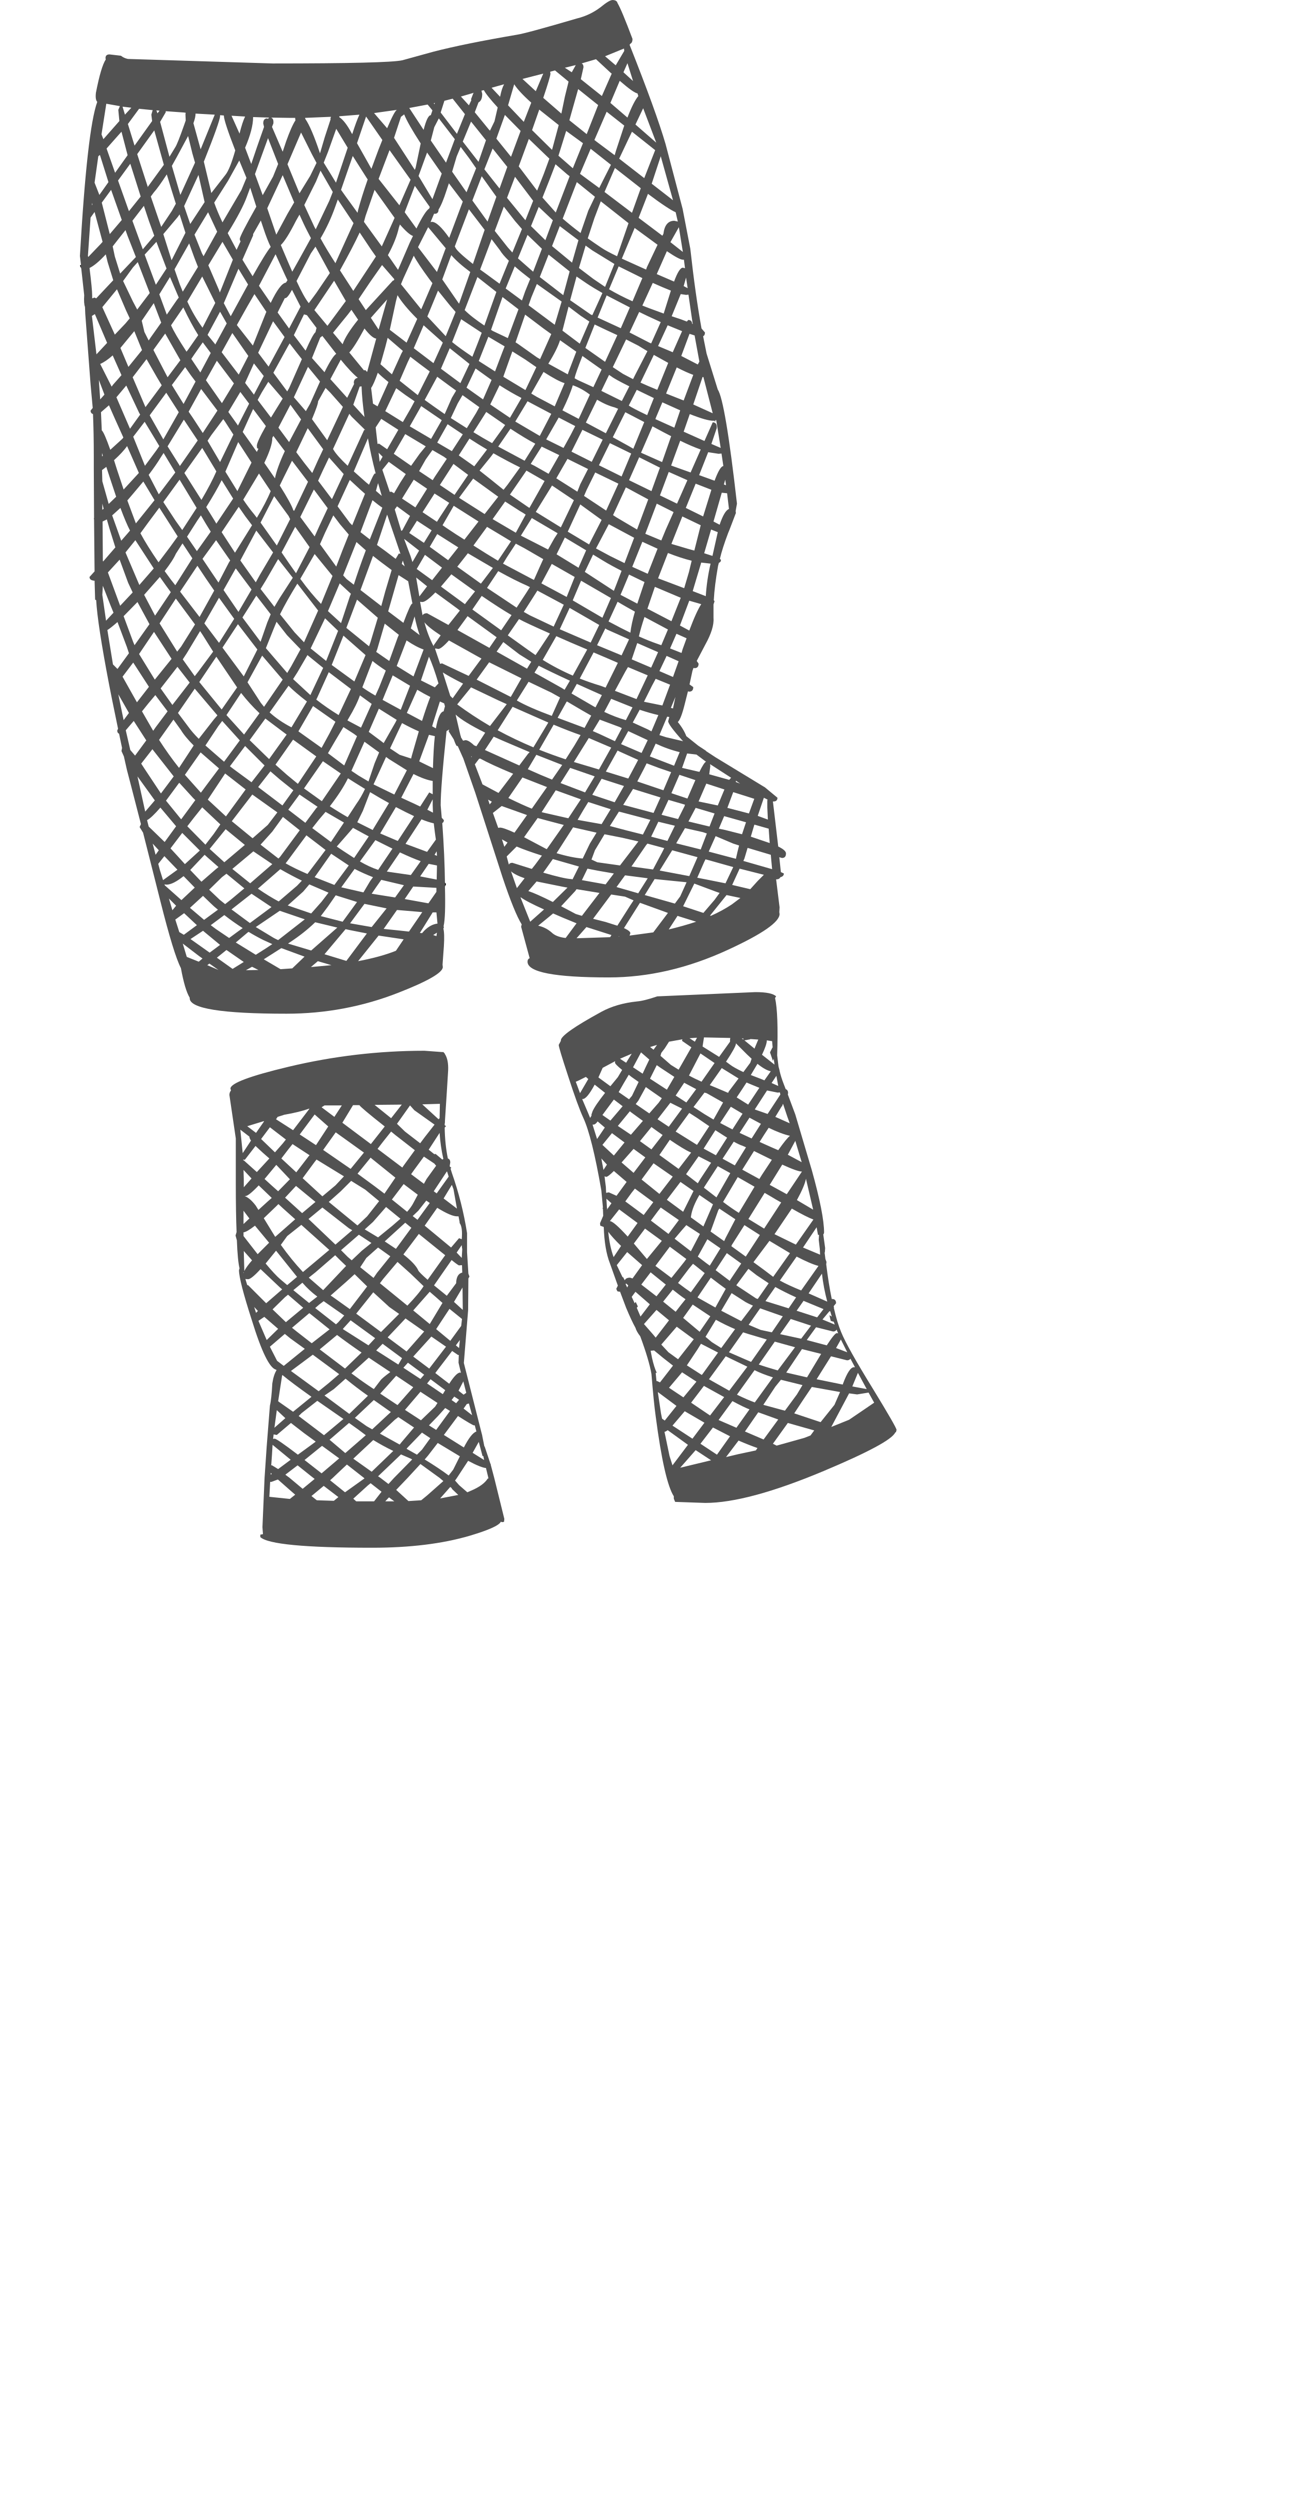 <?xml version="1.0" encoding="UTF-8"?>
<svg xmlns="http://www.w3.org/2000/svg" xmlns:xlink="http://www.w3.org/1999/xlink" width="212px" height="411px" viewBox="0 0 212 411" version="1.1">
<g id="surface1">
<path style=" stroke:none;fill-rule:evenodd;fill:rgb(0%,0%,0%);fill-opacity:0.678;" d="M 102.625 7.98 L 99.516 9.25 L 101.266 10.742 L 102.668 8.375 L 102.625 7.98 M 13.32 43.531 L 13.145 42.086 C 13.934 28.262 14.883 19.816 15.996 16.746 C 15.762 16.516 15.688 16.016 15.773 15.258 C 16.332 12.395 16.871 10.566 17.395 9.777 L 17.352 9.559 C 17.352 9.148 17.57 8.945 18.012 8.945 L 19.895 9.164 C 20.215 9.426 20.594 9.602 21.035 9.691 L 44.828 10.434 C 57.449 10.434 64.562 10.262 66.168 9.91 L 71.25 8.508 C 74.641 7.629 79.242 6.695 85.055 5.703 C 86.047 5.555 89.332 4.664 94.914 3.027 C 96.344 2.676 97.629 2.062 98.77 1.188 C 99.734 0.398 100.391 0.004 100.742 0.004 C 101.211 0.004 101.488 0.18 101.574 0.527 C 102.012 1.258 102.832 3.219 104.027 6.402 C 104.027 6.812 103.91 7.074 103.676 7.191 L 103.547 7.367 C 106.469 14.73 108.438 20.168 109.461 23.672 L 112.266 34.324 L 113.535 40.902 C 114.094 45.957 114.707 50.324 115.379 54.008 L 115.945 54.664 C 115.945 54.984 115.844 55.191 115.641 55.277 L 116.211 58.129 L 118.051 64.047 C 118.867 65.242 119.922 71.496 121.207 82.805 L 120.988 84.035 L 121.031 84.34 L 119.977 87.102 L 119.758 87.629 C 119.117 89.324 118.664 90.742 118.402 91.879 L 118.578 92.055 C 118.578 92.289 118.461 92.449 118.227 92.539 L 118.094 93.062 C 117.715 95.195 117.48 97.066 117.395 98.676 L 117.523 98.852 L 117.348 99.375 L 117.348 101.613 C 117.438 102.75 116.984 104.211 115.992 105.996 L 114.59 108.668 L 114.895 109.105 C 114.895 109.605 114.676 109.852 114.238 109.852 L 114.062 109.809 L 113.887 110.289 L 113.406 112.527 L 114.02 112.965 C 114.02 113.461 113.801 113.711 113.363 113.711 L 113.145 113.668 L 112.66 115.594 C 112.223 117.379 111.828 118.414 111.477 118.707 C 112.121 119.496 112.586 120.27 112.879 121.031 L 114.852 122.609 L 116.121 123.441 L 116.121 123.484 L 117.656 124.492 L 125.586 129.316 L 125.805 129.445 L 127.867 131.156 C 127.867 131.566 127.648 131.77 127.207 131.77 L 127.121 131.77 L 127.996 139.18 C 128.844 139.586 129.27 139.969 129.27 140.316 C 129.27 140.816 129.051 141.062 128.609 141.062 L 128.172 140.93 L 128.391 143.035 L 128.438 143.387 L 128.918 143.605 C 128.918 143.926 128.727 144.133 128.348 144.219 C 128.23 144.453 128.027 144.57 127.734 144.57 L 127.648 144.57 L 128.215 149.172 L 128.172 149.961 L 128.215 150.27 C 128.215 151.582 125.398 153.543 119.758 156.141 C 113.188 159.18 106.645 160.699 100.129 160.699 C 91.219 160.699 86.762 159.84 86.762 158.113 C 86.762 157.824 86.879 157.633 87.113 157.543 L 85.711 152.371 L 85.801 151.977 C 85.012 150.723 83.957 148.137 82.645 144.219 L 78.176 130.367 L 76.203 124.711 L 75.281 122.652 L 75.152 122.652 C 75.062 122.652 74.887 122.285 74.625 121.555 L 73.793 120.242 L 73.879 119.934 L 73.441 120.199 C 72.801 126.305 72.477 130.367 72.477 132.383 L 72.652 134.445 L 73.004 134.84 C 73.004 135.07 72.918 135.234 72.742 135.32 C 73.004 139.004 73.148 142.262 73.18 145.098 L 73.18 145.754 C 73.266 149.086 73.195 151.246 72.961 152.242 L 73.004 152.547 L 72.918 152.637 C 73.062 153.219 73.09 154.199 73.004 155.57 L 72.785 158.598 L 72.828 158.992 C 72.828 159.898 70.402 161.301 65.555 163.199 C 59.684 165.508 53.531 166.664 47.105 166.664 C 36.5 166.664 31.199 165.816 31.199 164.121 L 31.199 164.031 C 30.676 163.184 30.191 161.562 29.754 159.168 C 28.965 157.648 27.84 153.98 26.379 148.164 L 23.531 136.898 L 22.961 135.977 L 23.18 135.496 L 21.473 128.875 L 20.902 126.684 L 20.859 126.512 L 20.375 124.363 L 19.98 123.484 L 20.07 122.961 L 19.586 120.637 C 19.383 120.547 19.281 120.371 19.281 120.109 L 19.414 119.805 L 18.406 114.895 L 17.922 112.438 C 16.668 105.895 15.965 101.305 15.82 98.676 L 15.645 98.586 L 15.555 95.477 C 15 95.445 14.723 95.242 14.723 94.859 L 15.555 93.941 L 15.469 85.438 L 15.469 85.172 L 15.426 77.02 L 15.426 75.047 C 15.426 72.359 15.379 70.035 15.293 68.078 C 15.031 67.992 14.898 67.801 14.898 67.508 L 15.25 67.07 L 14.898 63.211 L 14.023 51.598 L 13.977 50.457 C 13.832 50.078 13.789 49.434 13.848 48.527 L 13.363 44.145 L 13.32 43.531 M 104.117 13.328 L 103.195 10.391 L 102.539 11.883 L 104.117 13.328 M 104.859 15.391 L 104.816 15.344 C 104.406 15.285 103.445 14.602 101.926 13.285 L 100.391 16.922 L 103.195 19.332 C 103.867 17.582 104.465 16.398 104.992 15.785 L 104.859 15.391 M 104.512 20.473 L 107.93 23.453 L 105.781 17.801 L 104.512 20.473 M 103.371 22.84 L 101.836 26.086 L 105.957 29.285 L 107.754 24.684 C 106.379 23.602 105.109 22.594 103.941 21.656 L 103.371 22.84 M 101.312 24.77 L 102.668 20.648 L 99.777 18.371 L 97.762 23.016 L 98.156 23.324 L 101.094 25.516 L 101.312 24.77 M 101.137 27.617 L 99.426 31.562 L 103.941 34.984 L 105.387 30.949 L 104.949 30.598 L 101.137 27.617 M 107.184 30.203 L 110.688 32.922 L 108.672 25.691 L 107.184 30.203 M 44.258 19.332 L 41.629 19.246 C 41.629 20.562 41.191 22.242 40.312 24.289 L 41.32 26.961 L 42.242 24.242 L 43.426 20.867 L 43.293 20.297 C 43.293 19.742 43.512 19.465 43.953 19.465 L 44.039 19.555 L 44.258 19.332 M 44.961 20.297 L 44.738 20.867 L 46.492 24.945 L 47.062 23.234 C 47.648 21.598 48.156 20.445 48.598 19.773 L 48.551 19.555 L 48.551 19.379 L 47.633 19.379 L 44.566 19.332 C 44.887 19.422 45.016 19.742 44.961 20.297 M 32.164 18.676 C 32.164 19.086 32.047 19.613 31.812 20.254 L 32.996 24.551 L 35.32 18.852 L 32.164 18.676 M 36.195 19.07 C 36.195 19.625 35.32 22.094 33.566 26.48 L 33.523 26.566 L 34.617 31.125 L 34.75 31.738 L 37.07 28.758 C 37.566 28.145 38.109 26.801 38.691 24.727 C 37.465 21.57 36.836 19.656 36.809 18.984 L 36.195 18.938 L 36.195 19.07 M 30.543 19.816 L 30.5 18.766 L 30.543 18.543 L 30.281 18.5 L 27.258 18.281 L 27.258 18.457 L 26.336 20.035 L 27.52 24.461 L 27.871 25.777 L 28.832 24.199 C 29.066 23.848 29.551 22.637 30.281 20.562 L 30.543 19.816 M 31.637 25.207 L 30.938 22.359 L 29.098 25.777 L 28.266 27.27 L 29.664 32.047 L 32.074 26.742 L 31.637 25.207 M 40.535 29.242 L 39.352 26.391 L 37.508 29.723 L 35.23 33.316 C 35.582 34.312 36.035 35.391 36.59 36.562 L 39.699 31.258 L 40.535 29.242 M 45.969 29.941 L 43.953 34.238 L 45.441 38.578 L 47.281 35.156 L 48.379 33.273 L 46.492 28.801 L 45.969 29.941 M 45.746 26.961 L 44.082 22.711 L 41.934 28.625 L 43.207 32.09 L 44.914 29.02 L 45.746 26.961 M 38.078 19.027 L 39.395 21.965 C 39.715 20.68 40.023 19.742 40.312 19.16 L 38.078 19.027 M 61.523 18.59 L 63.672 21.086 C 64.488 19.16 65.027 18.148 65.293 18.062 L 61.523 18.59 M 50.219 19.555 C 50.891 20.516 51.691 22.402 52.629 25.207 L 53.418 22.535 L 54.379 19.598 L 54.336 19.555 L 54.426 19.203 L 50.172 19.379 L 50.219 19.555 M 55.781 19.246 C 56.426 19.656 57.113 20.547 57.844 21.922 L 57.93 22.051 C 58.398 20.59 58.793 19.523 59.113 18.852 L 55.828 19.113 L 55.781 19.246 M 53.242 26.742 L 55.258 30.031 L 57.184 24.289 L 55.301 21.176 L 53.941 24.988 L 53.242 26.742 M 51.312 25.383 L 49.516 21.789 L 47.281 27.004 L 49.254 31.781 L 51.008 28.934 L 52.059 26.785 L 51.312 25.383 M 51.969 29.855 L 50.043 33.711 L 51.707 37.305 L 51.926 37.699 L 54.16 33.012 L 54.73 31.562 L 52.715 28.059 L 51.969 29.855 M 62.27 24.551 L 62.883 23.016 L 60.207 19.16 L 58.719 23.543 L 61.086 27.75 L 62.27 24.551 M 58.016 25.645 L 56.09 31.215 L 56.836 32.266 L 58.805 34.984 L 58.895 34.543 C 59.273 33.113 59.801 31.434 60.473 29.504 L 60.297 29.242 L 58.016 25.645 M 63.23 26.875 L 62.27 29.414 L 65.688 33.754 L 67.527 29.547 L 64.066 24.684 L 63.23 26.875 M 80.848 14.426 L 82.25 15.914 C 82.426 15.008 82.645 14.32 82.906 13.855 L 80.848 14.426 M 79.184 14.906 L 79.312 15.434 C 79.312 16.164 79.109 16.629 78.699 16.836 L 78.086 18.457 L 80.41 21.305 L 80.586 21.48 L 81.328 19.949 L 81.855 17.668 C 80.629 16.324 79.867 15.375 79.578 14.82 L 79.184 14.906 M 77.121 17.316 L 77.516 16.484 L 77.473 16.309 L 77.824 15.391 L 77.91 15.258 L 75.809 15.871 L 77.121 17.316 M 74.449 16.223 L 73.09 16.57 L 72.477 18.5 L 75.152 22.008 L 76.465 18.766 L 74.449 16.223 M 67.309 17.754 L 69.672 21.352 C 70.082 19.742 70.477 18.938 70.855 18.938 L 71.121 18.148 L 70.332 17.188 L 67.309 17.754 M 71.516 16.922 L 71.34 16.965 L 71.469 17.141 L 71.516 16.922 M 65.949 19.203 L 64.809 22.664 L 68.227 27.926 L 68.359 27.574 L 69.191 23.586 C 67.789 21.422 66.883 19.832 66.473 18.809 L 65.949 19.203 M 68.84 28.934 L 71.121 32.746 L 72.652 28.539 L 70.242 25.078 L 68.84 28.934 M 73.355 26.742 L 74.801 22.883 L 72.172 19.465 L 71.426 20.91 L 70.855 23.105 L 73.355 26.742 M 73.836 30.117 L 73.441 31.301 C 72.973 32.762 72.535 33.812 72.129 34.457 C 72.129 34.926 71.91 35.156 71.469 35.156 L 71.426 35.113 L 71.383 35.156 L 70.812 36.516 L 71.031 36.473 C 71.703 36.473 72.652 37.352 73.879 39.102 L 76.113 33.141 L 73.879 30.203 L 73.836 30.117 M 75.105 25.734 L 74.363 28.23 L 76.727 31.609 L 78.305 27.664 L 77.211 26.086 L 75.766 24.156 L 75.105 25.734 M 82.16 30.992 L 83.434 27.441 L 81.023 24.418 L 80.016 26.961 L 79.664 27.836 L 82.16 30.992 M 79.926 23.059 L 77.473 19.992 L 76.113 23.277 L 78.699 26.609 L 79.926 23.059 M 81.637 22.797 L 84.047 25.777 L 85.625 21.527 L 83.039 18.895 L 81.637 22.797 M 100.48 12.012 L 98.023 9.734 L 95.922 10.348 L 95.66 10.434 C 95.863 10.523 95.965 10.727 95.965 11.051 L 95.527 13.023 L 98.988 15.785 L 100.609 12.102 L 100.48 12.012 M 92.898 11.137 L 94.039 11.883 L 94.695 10.699 L 92.898 11.137 M 93.645 19.773 L 96.492 22.051 L 98.375 17.273 L 95.09 14.645 L 93.863 18.984 L 93.645 19.773 M 92.898 15.914 L 93.512 13.418 L 91.277 11.574 L 90.488 11.793 L 90.531 12.102 C 90.531 12.422 90.137 13.754 89.348 16.09 L 92.328 18.676 L 92.898 15.914 M 89.348 12.102 L 85.93 12.977 L 88.121 14.996 L 89.348 12.102 M 87.375 16.879 C 86.004 15.652 85.07 14.645 84.57 13.855 L 83.562 17.316 L 86.148 20.035 L 87.375 16.879 M 88.691 18.02 L 87.508 21.395 L 90.793 24.637 L 91.891 20.562 L 88.691 18.02 M 85.316 27.355 L 88.34 31.344 L 89.438 28.582 L 90.355 26.086 L 86.98 22.84 L 85.316 27.355 M 90.398 29.504 L 89.219 32.484 L 91.406 34.938 L 93.688 28.977 L 93.293 28.672 L 91.363 27.004 L 90.398 29.504 M 93.117 21.527 L 91.848 25.602 L 94.211 27.664 L 95.879 23.543 L 93.117 21.527 M 100.48 27.094 L 97.148 24.461 L 95.395 28.582 L 98.551 30.906 L 99.078 29.855 L 100.48 27.094 M 96.668 39.191 C 97.367 39.688 98.113 40.199 98.902 40.727 C 99.457 41.105 100.316 41.574 101.488 42.129 L 103.371 36.691 L 98.812 33.098 L 97.762 35.859 L 96.668 39.191 M 95.484 38.312 L 96.754 34.633 L 97.848 32.352 L 94.871 29.941 L 92.547 35.945 C 93.422 36.707 94.402 37.496 95.484 38.312 M 92.066 37.176 L 90.793 40.461 L 94.082 43.18 L 95.133 39.496 L 92.066 37.176 M 96.316 40.375 L 95.219 44.059 L 97.586 45.855 L 99.516 47.168 L 101.047 43.398 L 97.41 41.164 L 96.316 40.375 M 88.605 34.02 L 87.332 37.176 L 89.699 39.496 L 90.926 36.211 L 88.605 34.02 M 85.973 35.684 L 86.414 36.211 L 87.684 33.012 L 87.289 32.484 L 84.703 29.066 L 83.391 32.527 L 85.973 35.684 M 84.266 41.516 L 85.844 37.656 L 84.703 36.34 L 82.863 33.977 L 81.375 37.965 L 83.52 40.68 L 84.266 41.516 M 86.762 38.621 L 85.188 42.48 L 87.684 44.672 L 89.129 40.902 L 86.762 38.621 M 86.367 47.914 L 87.203 45.855 C 86.207 45.094 85.359 44.406 84.66 43.793 L 83.168 47.434 L 85.844 49.406 L 86.367 47.914 M 87.375 48.922 L 86.938 50.195 L 91.234 53.395 L 92.371 49.578 L 88.297 46.688 L 87.375 48.922 M 93.512 50.414 L 92.504 54.359 L 95.352 56.504 L 96.93 52.867 L 95.484 51.902 L 93.512 50.414 M 99.078 48.176 C 98.055 47.594 97.191 47.066 96.492 46.598 L 94.824 45.461 L 93.773 49.359 L 97.191 51.727 L 97.41 51.816 L 97.5 51.641 L 99.078 48.176 M 98.289 52.211 L 102.102 53.965 L 103.59 50.543 L 99.777 48.57 L 98.289 52.211 M 93.688 44.625 L 90.227 41.863 L 88.777 45.547 L 92.637 48.527 L 93.688 44.625 M 81.637 32.352 L 79.227 28.977 L 77.691 32.965 L 80.191 36.43 L 81.637 32.352 M 74.934 40.77 C 75.164 41.207 76.113 42.086 77.781 43.398 L 79.707 37.789 L 77.121 34.414 L 74.801 40.508 L 74.934 40.77 M 80.848 39.324 L 78.965 44.32 L 79.883 44.977 L 82.16 46.645 L 83.695 42.875 C 83.023 42.23 82.527 41.645 82.207 41.121 L 80.848 39.324 M 70.68 34.02 L 68.227 30.555 L 66.562 34.895 L 68.492 37.57 C 69.426 35.668 70.125 34.574 70.594 34.281 L 70.68 34.02 M 67.922 38.797 C 67.426 38.621 66.707 37.992 65.773 36.91 L 65.598 37.438 C 65.305 38.781 64.707 40.285 63.801 41.953 L 65.465 44.363 L 67.395 39.891 L 67.922 38.797 M 70.418 37.352 L 68.754 40.637 L 71.863 44.715 L 73.137 41.25 L 73.309 40.812 L 70.418 37.352 M 74.098 42.258 L 72.742 45.941 L 75.371 49.754 L 75.5 49.93 L 77.344 44.715 C 75.969 43.691 74.934 42.77 74.23 41.953 L 74.098 42.258 M 70.285 52.035 L 73.309 55.277 L 74.934 51.289 L 74.055 50.281 L 72.039 47.781 L 70.285 52.035 M 69.277 50.852 L 71.121 46.555 L 70.68 45.984 C 69.367 44.203 68.492 42.887 68.051 42.039 L 66.344 45.766 L 66.125 46.293 L 65.949 46.73 L 69.277 50.852 M 78.57 45.59 L 78.523 45.547 L 76.422 50.984 C 77.18 51.742 78.262 52.59 79.664 53.523 L 81.637 48 L 78.57 45.59 M 75.852 52.473 L 74.363 56.242 C 75.152 56.887 76.262 57.688 77.691 58.652 L 78.57 56.418 L 79.227 54.707 L 79.094 54.621 L 75.895 52.516 L 75.852 52.473 M 80.32 55.367 L 78.742 59.355 L 81.418 61.066 L 82.602 57.953 L 82.996 56.945 L 80.32 55.367 M 81.023 54.402 L 83.52 55.586 L 85.273 50.852 L 82.645 48.836 L 80.762 54.227 L 81.023 54.402 M 76.727 63.738 L 79.445 65.668 L 80.848 62.469 L 78.219 60.582 L 76.727 63.738 M 77.211 59.836 L 73.969 57.25 L 72.523 60.625 L 75.719 62.992 L 77.211 59.836 M 72.566 56.066 L 69.672 53.48 L 68.051 57.25 L 71.293 59.707 L 72.828 56.332 L 72.566 56.066 M 66.254 57.688 L 63.758 55.543 L 63.363 57.074 L 62.574 59.883 L 64.457 61.547 L 65.992 58.172 L 66.254 57.688 M 65.73 62.598 L 68.711 64.965 L 70.68 61.066 C 69.453 60.16 68.387 59.355 67.484 58.652 L 67.043 59.574 L 65.73 62.598 M 71.91 61.941 L 69.848 65.754 C 70.898 66.516 71.996 67.289 73.137 68.078 L 74.316 65.402 L 75.02 64.219 L 73.926 63.43 L 71.91 61.941 M 72.477 68.953 L 69.277 66.762 L 67.395 70.094 L 70.898 72.156 L 72.652 69.086 L 72.477 68.953 M 67.57 67.113 L 68.184 65.973 L 66.648 64.922 L 65.16 63.824 L 63.363 67.598 L 66.254 69.395 L 67.57 67.113 M 71.91 72.77 L 74.316 74.172 L 76.113 71.41 L 73.617 69.742 L 71.91 72.77 M 70.023 73.383 L 66.648 71.367 L 64.766 74.609 L 67.613 76.582 L 69.016 74.609 L 70.023 73.383 M 79.227 68.91 L 77.867 71.059 C 78.859 71.672 79.883 72.273 80.934 72.855 L 83.082 69.875 L 79.973 67.727 L 79.227 68.91 M 75.281 66.324 L 74.145 68.734 L 76.773 70.402 L 78.305 67.902 L 78.832 66.938 L 76.07 64.965 L 75.281 66.324 M 75.457 74.871 L 78 76.668 L 80.102 73.906 C 79.168 73.352 78.203 72.754 77.211 72.109 L 75.457 74.871 M 80.629 66.5 L 83.871 68.691 L 85.754 65.449 L 85.711 65.402 C 84.57 64.82 83.391 64.133 82.16 63.344 L 80.629 66.5 M 97.805 53.352 L 96.273 57.207 L 99.516 59.488 L 101.531 55.102 L 99.734 54.27 L 97.805 53.352 M 92.109 55.938 C 91.789 56.957 91.145 58.246 90.18 59.793 L 93.379 61.547 L 93.555 61.02 L 94.781 57.82 L 92.109 55.938 M 94.52 62.203 L 95.09 62.512 L 97.586 63.652 L 98.945 60.758 L 95.789 58.523 C 95.031 60.449 94.605 61.648 94.52 62.117 L 94.52 62.203 M 100.172 61.633 L 98.902 64.266 L 102.273 65.93 L 103.504 63.52 C 101.867 62.699 100.887 62.16 100.566 61.898 L 100.172 61.633 M 89.391 54.008 L 86.367 51.727 L 84.793 56.285 L 85.141 56.504 L 88.297 58.742 L 88.824 59.047 L 90.664 54.926 L 89.391 54.008 M 84.266 57.777 L 83.871 58.871 L 82.777 61.941 L 86.414 64.133 L 86.457 64.047 L 88.211 60.363 L 86.367 59.094 L 84.266 57.777 M 91.234 66.809 L 92.855 62.992 C 92.152 62.789 91 62.176 89.391 61.152 L 87.375 64.703 L 88.254 65.23 L 91.234 66.809 M 84.746 69.305 L 88.777 71.672 L 90.664 68.035 L 86.762 65.973 L 84.746 69.305 M 89.086 73.426 L 87.289 76.273 L 87.902 76.582 L 90.227 77.898 L 91.977 74.828 L 89.086 73.426 M 89.832 72.242 L 92.68 73.645 L 93.863 71.496 L 94.605 70.051 L 91.891 68.648 L 89.832 72.242 M 83.957 70.488 L 81.941 73.426 L 86.281 75.75 L 88.035 72.945 C 87.012 72.418 85.652 71.598 83.957 70.488 M 95.176 68.867 L 97.016 64.879 C 96.082 64.176 95.148 63.664 94.211 63.344 C 93.863 64.484 93.293 65.855 92.504 67.465 L 95.176 68.867 M 93.992 74.258 L 97.324 75.926 L 99.121 72.285 L 95.789 70.664 L 94.871 72.504 L 93.992 74.258 M 99.645 71.234 L 101.66 67.203 L 101.094 66.98 C 100.188 66.75 99.223 66.324 98.199 65.711 L 96.359 69.48 L 99.645 71.234 M 68.621 52.43 C 67.074 50.879 65.992 49.578 65.379 48.527 L 65.117 49.535 L 64.109 54.227 L 66.867 56.332 L 68.621 52.43 M 64.59 36.516 L 64.898 35.816 L 61.609 31.215 L 60.121 35.508 L 59.859 36.473 L 62.793 40.508 L 64.59 36.516 M 59.156 38.227 C 58.426 39.805 57.344 41.879 55.914 44.449 L 58.105 47.828 L 61.828 42.172 L 60.996 40.988 L 59.156 38.227 M 55.125 34.02 C 54.484 35.832 53.68 37.555 52.715 39.191 C 53.387 40.418 54.203 41.777 55.168 43.27 L 55.301 42.961 L 58.148 36.691 L 55.605 32.879 L 55.562 32.793 L 55.125 34.02 M 48.684 36.297 C 47.633 38.371 46.801 39.703 46.188 40.285 L 47.324 42.961 L 48.07 44.672 L 49.078 42.875 L 51.137 39.148 L 50.523 37.965 C 50.172 37.293 49.75 36.398 49.254 35.289 L 48.684 36.297 M 51.137 41.645 L 48.77 46.203 C 49.559 47.93 50.23 49.141 50.785 49.844 L 52.016 48.176 L 54.25 44.891 L 51.883 40.551 L 51.137 41.645 M 48.027 47.652 C 47.531 48.559 47.164 49.012 46.93 49.012 L 46.844 49.012 L 45.66 51.379 L 47.543 54.008 L 49.43 50.414 L 48.027 47.652 M 51.707 50.984 L 53.855 53.57 L 56.879 49.492 L 54.949 46.16 L 51.707 50.984 M 50 51.684 L 48.332 55.102 L 50.086 57.426 L 50.262 57.645 C 51.051 55.863 51.59 54.855 51.883 54.621 L 52.059 53.918 L 50.48 51.816 L 50 51.684 M 64.766 46.117 L 64.852 45.898 L 62.836 43.574 L 60.867 46.379 L 58.98 49.184 L 60.164 50.984 L 64.633 46.117 L 64.766 46.117 M 57.797 50.938 L 57.23 51.684 L 54.773 54.707 L 56.352 56.594 C 56.703 55.57 57.551 54.227 58.895 52.562 L 57.797 50.938 M 63.012 49.973 L 60.996 52.254 L 62.27 54.184 L 63.672 49.23 L 63.012 49.973 M 39.57 39.672 C 39.48 39.586 39.438 39.453 39.438 39.277 C 39.438 38.957 40.344 37.188 42.156 33.977 L 41.148 30.863 L 40.578 32.398 C 40.082 33.77 39.043 35.742 37.465 38.312 L 37.465 38.359 L 38.91 41.074 L 39.57 39.672 M 41.629 38.707 L 39.875 42.699 L 40.84 44.277 L 41.543 45.414 C 42.973 42.875 43.965 41.266 44.52 40.594 C 44.141 39.832 43.73 38.781 43.293 37.438 L 42.898 36.254 L 41.629 38.488 L 41.629 38.707 M 45.309 41.82 L 42.594 46.992 L 44.52 49.801 C 45.543 47.664 46.375 46.555 47.02 46.469 L 47.281 46.074 L 46.844 45.152 L 45.352 41.863 L 45.309 41.82 M 31.289 36.824 L 33.652 33.23 L 33.305 31.695 L 32.645 28.758 L 30.281 33.887 L 31.289 36.824 M 33.215 41.645 L 33.477 42.129 L 35.715 38.094 L 34.223 34.895 L 31.988 38.578 L 33.215 41.645 M 30.5 38.27 L 29.535 35.246 L 29.227 35.684 L 26.863 38.488 L 28.219 42.785 L 30.059 39.148 L 30.5 38.27 M 38.297 42.699 L 36.59 39.762 L 34.266 43.617 L 36.02 47.695 L 36.152 48.09 L 36.371 47.562 L 38.297 42.699 M 31.988 42.434 L 31.113 40.023 L 28.703 44.277 L 29.578 46.773 L 30.059 47.957 L 32.559 43.883 L 31.988 42.434 M 37.949 51.992 L 40.797 46.773 L 39.613 44.844 L 39.219 44.188 L 37.336 48.617 L 36.809 49.844 L 37.949 51.992 M 36.195 51.246 L 34.137 55.059 L 35.32 56.504 L 35.406 56.637 L 37.289 53.176 L 36.195 51.246 M 30.805 49.578 C 31.508 51.098 32.34 52.531 33.305 53.875 L 35.406 49.801 L 33.258 45.461 L 30.805 49.578 M 40.707 50.324 L 38.957 53.438 L 39.086 53.613 L 41.586 56.812 L 43.777 51.332 L 43.82 51.289 L 41.848 48.352 L 40.707 50.324 M 47.324 56.988 L 44.961 61.285 L 47.238 64.352 L 47.543 63.824 L 49.648 59.047 L 48.816 57.996 L 47.633 56.461 L 47.324 56.988 M 40.312 62.949 L 41.762 64.879 L 43.383 61.809 L 43.336 61.766 L 41.762 59.75 L 40.312 62.949 M 44.172 60.277 L 46.801 55.41 L 44.914 52.824 L 42.461 57.996 L 44.172 60.277 M 40.84 58.523 L 38.211 54.754 L 36.457 57.91 L 39.262 61.59 L 40.84 58.523 M 32.602 55.102 C 31.812 53.848 30.996 52.328 30.148 50.543 L 28.133 53.48 C 28.512 54.359 29.359 55.805 30.676 57.82 L 30.98 57.426 L 32.602 55.102 M 33.348 56.285 L 31.902 58.348 L 31.461 59.004 L 32.953 61.238 L 34.66 58.039 L 33.871 56.988 L 33.348 56.285 M 30.453 60.363 L 28.266 63.301 L 30.191 66.414 L 32.164 62.73 L 31.375 61.68 L 30.453 60.363 M 35.668 59.312 L 33.871 62.512 L 36.5 66.281 L 38.473 63.035 L 35.668 59.312 M 36.723 68.91 L 34.75 71.543 L 34.137 72.461 L 36.195 75.969 L 38.387 71.453 L 37.027 69.348 L 36.723 68.91 M 31.684 68.648 L 33.348 71.191 L 33.742 70.578 L 35.758 67.508 L 33.082 63.957 L 31.023 67.684 L 31.684 68.648 M 30.234 69 L 27.562 73.383 L 29.492 76.449 L 29.578 76.625 L 32.516 72.418 L 30.324 69.129 L 30.234 69 M 46.492 65.535 L 44.125 62.773 L 43.074 64.484 L 42.375 65.754 L 44.566 68.648 L 46.492 65.535 M 39.527 64.441 L 37.555 67.727 L 38.957 69.699 L 39.133 69.965 L 40.973 66.367 L 39.527 64.441 M 42.242 74.301 L 42.504 73.777 L 42.285 73.688 L 42.242 73.293 C 42.242 72.887 42.738 71.805 43.73 70.051 L 41.629 67.246 L 39.918 71.016 L 42.242 74.301 M 44.785 72.023 C 44.785 72.93 44.344 74.289 43.469 76.102 L 45.223 78.641 C 45.457 77.473 45.996 75.984 46.844 74.172 L 44.961 71.672 L 44.785 71.98 L 44.785 72.023 M 47.543 72.68 L 49.516 68.953 L 47.762 66.543 L 45.793 70.312 L 47.543 72.68 M 57.449 57.953 L 59.859 60.891 L 60.078 60.844 L 60.383 61.152 L 61.875 55.672 C 61.406 55.613 60.762 55.059 59.945 54.008 C 58.863 56.023 58.031 57.34 57.449 57.953 M 58.852 62.117 C 58.121 61.531 57.184 60.539 56.047 59.137 L 54.336 62.336 L 57.098 65.402 L 58.238 63.125 L 58.191 62.949 C 58.191 62.48 58.41 62.203 58.852 62.117 M 59.156 63.562 L 58.105 66.543 L 59.945 68.559 C 59.684 66.777 59.523 65.098 59.465 63.52 L 59.156 63.562 M 62.137 61.285 C 61.699 62.539 61.332 63.375 61.039 63.781 L 61.348 66.367 L 62.094 66.809 L 63.891 62.816 C 63.16 62.234 62.574 61.723 62.137 61.285 M 53.023 55.234 L 52.672 55.496 L 51.312 58.871 L 53.371 61.195 C 54.219 59.473 54.863 58.465 55.301 58.172 L 53.023 55.234 M 50.656 60.32 L 48.598 64.746 L 48.332 65.316 L 50.305 67.598 L 51.008 66.367 L 52.629 62.73 L 50.656 60.32 M 54.336 64.57 L 53.547 63.781 L 52.32 65.973 C 52.32 66.324 51.984 67.305 51.312 68.91 L 53.812 72.375 L 56.395 66.895 L 54.336 64.57 M 48.727 74.348 L 50.043 76.102 L 51.355 77.766 L 52.32 75.617 L 53.152 73.863 L 50.613 70.402 L 48.727 74.348 M 54.906 74.039 C 55.258 74.625 56.016 75.473 57.184 76.582 L 59.902 70.664 L 60.078 70.707 L 57.844 68.516 L 57.449 68.035 L 54.773 73.82 L 54.906 74.039 M 63.672 73.863 L 65.512 70.664 L 62.707 68.867 L 61.785 70.27 L 62.094 72.988 L 62.355 72.945 L 63.672 73.863 M 62.926 75.09 L 62.27 74.434 L 62.441 75.926 L 62.926 75.09 M 62.883 77.238 L 64.109 80.879 L 64.371 80.836 L 64.809 81.098 L 65.859 79.301 L 66.738 77.941 L 63.934 75.926 L 62.883 77.238 M 61.785 77.852 C 61.262 75.836 60.836 73.906 60.516 72.066 L 58.191 77.504 L 60.207 79.301 L 60.691 79.695 C 61.215 78.469 61.539 77.852 61.656 77.852 L 61.785 77.852 M 57.402 79.168 L 55.52 83.246 L 57.535 85.961 L 57.93 86.355 L 60.031 81.184 L 59.289 80.527 L 57.535 78.906 L 57.402 79.168 M 61.262 82.238 L 59.289 87.496 L 60.82 88.68 L 62.883 83.465 C 62.473 83.199 61.934 82.793 61.262 82.238 M 64.941 83.727 L 64.941 83.816 L 65.992 87.277 L 66.168 87.191 L 67.438 84.824 L 65.293 83.246 L 64.941 83.727 M 62.793 81.535 L 62.18 79.43 L 61.828 80.703 L 62.793 81.535 M 54.117 75.223 L 53.109 77.328 L 52.32 79.035 L 54.598 82.062 L 56.527 77.941 L 54.117 75.223 M 48.027 75.75 L 46.625 78.555 L 46.012 79.824 C 47.266 81.812 48.012 83.172 48.246 83.902 L 48.379 83.988 L 50.656 79.211 L 48.027 75.75 M 49.387 85 L 51.75 88.199 L 52.539 86.445 L 53.898 83.551 L 51.621 80.484 L 49.387 85 M 52.629 89.469 L 55.301 93.152 L 56.309 90.52 L 57.359 87.891 L 55.914 86.184 L 54.82 84.734 L 53.461 87.586 L 52.629 89.469 M 50.699 89.645 L 48.551 86.621 L 46.316 90.828 L 47.543 92.625 L 48.684 94.246 L 50.918 89.953 L 50.699 89.645 M 49.387 95.168 C 50.582 96.805 51.723 98.18 52.805 99.289 L 54.688 94.688 L 51.75 91.09 L 49.387 95.168 M 63.277 90.52 L 65.074 91.879 L 65.598 91.004 L 65.859 91.047 L 63.672 84.605 L 62.004 89.602 L 63.277 90.52 M 58.629 89.117 L 57.316 92.406 L 56.441 94.598 L 57.008 95.211 L 58.191 96.133 C 58.688 94.555 59.348 92.668 60.164 90.477 L 58.629 89.117 M 62.707 92.449 L 61.348 91.398 L 59.418 96.66 L 59.289 97.008 L 62.707 99.641 L 63.363 97.227 L 64.414 93.723 L 62.707 92.449 M 42.242 85.129 C 43.234 83.492 43.996 82.031 44.52 80.746 L 42.594 77.852 L 40.008 82.148 C 40.621 83.055 41.219 83.859 41.805 84.559 L 42.242 85.129 M 39.262 83.332 L 36.457 87.496 L 38.648 90.871 L 41.453 86.355 L 40.359 84.91 L 39.262 83.332 M 45.09 81.578 L 42.855 85.918 L 45.527 89.688 L 47.719 85.348 L 47.457 84.824 L 45.09 81.578 M 41.367 76.055 L 39.176 72.68 L 37.07 77.547 L 39.043 80.746 L 41.367 76.055 M 35.273 85.566 L 35.582 86.094 L 38.344 81.973 L 36.457 78.949 C 35.844 80.176 34.996 81.652 33.918 83.375 L 35.273 85.566 M 33.129 82.191 C 34.18 80.41 34.996 78.848 35.582 77.504 L 35.273 76.977 L 33.258 73.645 L 30.324 77.766 L 33.129 82.191 M 32.469 85.566 L 30.762 88.242 L 32.383 90.609 L 34.66 87.41 L 33.871 86.137 L 33.039 84.734 L 32.469 85.566 M 32.469 93.02 L 29.621 97.273 L 32.82 101.438 L 35.23 97.098 L 33.871 95.125 L 32.469 93.02 M 38.691 93.59 L 36.766 97.008 L 39.219 100.602 L 41.367 96.922 L 38.781 93.457 L 38.691 93.59 M 37.859 92.145 L 35.539 88.812 L 33.305 91.879 L 34.836 94.16 L 35.934 95.781 L 37.641 92.492 L 37.859 92.145 M 30.016 89.34 L 28.922 91.047 C 28.602 91.777 27.984 92.727 27.082 93.898 L 28.176 95.387 L 28.832 96.219 L 31.637 91.793 L 30.016 89.34 M 39.527 92.145 L 42.066 95.738 L 42.77 94.465 L 44.914 90.828 L 42.156 87.234 L 39.527 92.145 M 43.688 95.477 L 42.855 96.832 L 45.133 99.77 L 45.969 98.367 L 48.156 94.992 L 45.746 91.926 L 43.688 95.477 M 32.34 83.508 L 29.535 78.863 L 26.863 82.543 L 28.879 85.613 L 29.973 87.145 L 32.34 83.508 M 39.875 101.523 L 42.855 105.512 L 43.953 102.355 L 44.52 100.996 L 42.156 97.93 L 39.875 101.523 M 39.133 102.621 L 36.59 106.477 L 40.094 111.211 L 42.328 106.785 L 39.133 102.621 M 43.73 106.566 L 47.238 110.641 L 47.895 109.547 L 49.43 106.742 L 47.195 104.418 L 45.484 102.227 L 44.961 103.496 L 43.73 106.566 M 36.02 98.281 L 33.609 102.488 L 34.266 103.363 L 36.02 105.688 L 38.516 101.742 L 36.02 98.281 M 30.719 107.398 L 30.059 108.406 L 32.031 111.168 L 32.645 110.379 L 35.055 107.137 L 33.348 104.418 L 32.91 103.758 L 30.719 107.398 M 36.457 116.648 L 39 113.008 L 38.957 112.965 L 35.582 107.969 L 32.777 112.133 L 36.457 116.648 M 32.031 113.227 L 29.273 117.219 L 30.98 119.496 C 31.418 120.109 31.988 120.766 32.691 121.469 L 35.188 118.27 L 35.758 117.613 L 32.031 113.227 M 31.023 112 L 29.184 109.633 L 26.422 113.184 L 28.352 115.902 L 31.199 112.219 L 31.023 112 M 43.426 116.207 L 46.492 111.738 L 43.117 107.793 L 40.707 112.176 L 42.898 115.551 L 43.426 116.207 M 44.344 117.129 C 45.34 118.035 46.508 118.84 47.852 119.539 L 47.938 119.582 L 50.48 115.332 C 49.195 114.34 48.188 113.477 47.457 112.746 L 44.344 117.129 M 39.656 113.93 L 37.246 117.566 L 40.141 120.766 L 42.68 117.262 C 41.598 116.238 40.59 115.129 39.656 113.93 M 57.711 97.621 L 55.871 95.914 L 53.941 100.473 L 56.09 102.445 L 57.535 98.062 L 57.711 97.621 M 60.91 105.645 L 62.137 101.566 L 58.719 98.586 L 56.965 103.234 L 60.691 106.258 L 60.91 105.645 M 61.875 107.18 L 64.02 108.668 L 65.422 104.77 L 65.598 104.375 L 63.277 102.531 L 62.047 106.742 L 61.875 107.18 M 53.461 101.656 L 51.094 106.609 L 53.59 108.625 L 53.637 108.668 L 55.605 103.715 L 53.461 101.656 M 52.32 100.383 L 48.902 95.957 C 47.707 97.887 46.754 99.566 46.055 100.996 L 48.465 103.98 L 50 105.602 L 52.32 100.383 M 48.902 110.555 L 48.203 111.648 L 51.051 114.281 L 51.312 113.711 L 53.152 109.809 L 50.566 107.703 L 48.902 110.555 M 52.016 115.023 C 53.184 115.93 54.41 116.777 55.695 117.566 L 57.711 113.273 L 54.074 110.512 L 52.188 114.676 L 52.016 115.023 M 61.262 108.668 L 59.594 113.008 C 60.121 113.387 60.836 113.84 61.742 114.367 L 62.355 113.008 L 63.449 110.246 C 62.516 109.633 61.785 109.105 61.262 108.668 M 60.121 107.703 L 56.484 104.504 L 54.555 109.328 L 58.281 112.043 L 60.121 107.703 M 57.316 118.137 L 57.141 118.445 L 59.375 119.629 L 61.129 115.727 L 59.199 114.324 C 58.852 115.348 58.223 116.617 57.316 118.137 M 62.926 115.07 C 63.773 115.535 64.766 116.078 65.906 116.691 L 67.438 112.746 L 64.59 111.035 L 63.406 113.887 L 62.926 115.07 M 96.055 81.535 C 97.164 82.266 98.375 83.07 99.691 83.945 L 101.707 79.52 L 97.895 77.68 L 96.492 80.527 L 96.055 81.535 M 95.438 82.938 L 93.379 87.41 L 96.887 89.512 L 97.281 88.723 L 98.945 85.48 L 95.438 82.938 M 96.711 77.109 L 93.336 75.441 L 91.496 78.641 L 94.957 80.836 L 95.438 79.605 L 96.711 77.109 M 85.535 76.844 C 84.223 76.203 82.762 75.426 81.152 74.523 L 80.762 75.047 L 78.875 77.371 L 80.762 78.863 L 82.82 80.527 L 83.477 79.695 L 85.535 76.844 M 86.676 83.246 L 87.07 83.508 L 89.566 79.082 L 86.586 77.371 L 83.871 81.316 L 86.676 83.246 M 85.535 84.035 L 83.082 82.457 L 82.207 83.684 L 81.023 85.348 C 82.426 86.168 83.695 86.914 84.836 87.586 L 86.457 84.605 C 86.164 84.398 85.859 84.211 85.535 84.035 M 88.121 84.164 L 92.242 86.707 L 94.387 82.238 L 90.793 79.824 L 88.121 84.164 M 91.715 87.672 L 87.465 85.172 L 85.668 88.066 L 88.34 89.426 L 90.137 90.348 L 91.145 88.551 L 91.715 87.672 M 84.836 89.383 L 83.344 91.66 L 82.73 92.668 L 87.375 95.125 L 87.816 95.344 L 88.734 93.281 L 89.348 91.926 L 86.238 90.129 L 84.836 89.383 M 86.633 96.266 C 85.406 95.738 83.844 94.949 81.941 93.898 L 80.102 96.66 L 84.965 99.902 L 86.543 97.492 L 87.156 96.527 L 86.633 96.266 M 89.043 95.914 L 93.203 98.148 L 93.25 98.016 L 94.52 94.859 L 90.75 92.715 L 89.043 95.914 M 98.023 90.172 L 100.391 91.441 L 102.715 92.582 L 104.293 88.418 L 100.129 86.184 L 98.375 89.512 L 98.023 90.172 M 92.898 88.375 L 91.539 91.137 L 95.047 93.281 L 95.133 93.371 L 96.402 90.477 L 92.898 88.375 M 97.543 91.18 L 96.184 94.027 L 100.961 97.141 L 101.441 95.914 L 102.23 93.852 C 100.977 93.211 99.969 92.656 99.207 92.188 L 97.543 91.18 M 74.582 76.273 L 72.348 79.738 L 74.758 81.359 L 76.992 78.074 L 74.582 76.273 M 74.625 83.156 L 73.617 84.91 L 72.785 86.355 L 73.484 86.84 C 74.48 87.512 75.441 88.141 76.379 88.723 L 78.699 85.742 L 74.625 83.156 M 81.941 81.668 L 77.824 78.688 L 75.5 81.844 L 79.707 84.516 L 81.941 81.668 M 71.516 78.379 L 73.484 75.441 L 73.004 75.09 C 72.945 75.062 72.316 74.695 71.121 73.996 L 70.023 75.531 L 68.93 77.457 L 71.164 78.949 L 71.516 78.379 M 68.316 83.422 L 70.242 80.352 L 68.051 78.863 L 66.125 81.973 L 68.316 83.422 M 73.879 82.676 L 72.785 81.973 L 71.469 81.141 L 69.5 84.211 L 71.863 85.789 L 72.391 84.953 L 73.879 82.676 M 70.68 89.906 L 73.703 92.098 L 75.371 89.996 L 73.09 88.551 L 71.91 87.805 L 70.68 89.906 M 66.473 88.637 L 67.527 91.441 L 67.832 92.406 L 68.93 90.52 L 66.52 88.637 L 66.473 88.637 M 69.719 89.25 L 70.988 87.191 L 68.578 85.613 L 67.309 87.629 L 69.719 89.25 M 65.555 94.555 L 63.844 100.516 L 66.344 102.402 C 67.133 100.297 67.613 99.246 67.789 99.246 L 67.832 99.246 L 67.133 95.562 L 65.555 94.555 M 66.254 92.145 L 66.082 92.715 L 66.562 93.109 L 66.254 92.188 L 66.254 92.145 M 69.891 91.223 L 68.535 93.547 L 71.074 95.387 L 72.695 93.328 L 69.891 91.223 M 72.523 96.438 L 76.465 99.332 L 76.727 98.98 L 78.129 97.227 L 74.23 94.422 L 72.523 96.438 M 68.445 94.949 L 68.973 98.062 L 70.242 96.395 L 68.445 94.949 M 77.867 89.688 C 79.328 90.625 80.672 91.457 81.898 92.188 L 84.047 88.988 L 80.102 86.621 L 77.867 89.688 M 75.195 93.195 L 75.238 93.195 L 79.094 95.957 L 81.066 93.371 L 76.949 90.961 L 75.195 93.195 M 75.195 100.035 L 71.602 97.402 C 70.578 98.457 69.863 98.98 69.453 98.98 L 69.105 98.938 L 69.105 99.027 L 69.5 101.172 C 69.613 100.941 69.863 100.824 70.242 100.824 L 73.75 102.75 L 75.633 100.383 L 75.195 100.035 M 81.68 104.77 L 76.902 101.305 L 75.238 103.586 L 80.496 106.52 L 80.539 106.434 L 81.68 104.77 M 81.68 107.137 L 86.676 109.941 L 87.375 108.801 L 85.406 107.574 L 82.777 105.559 L 81.68 107.137 M 77.691 100.207 L 82.426 103.629 L 84.133 101.129 C 82.879 100.398 81.242 99.348 79.227 97.973 L 77.691 100.207 M 66.867 105.293 L 65.246 109.5 L 68.008 111.211 L 69.672 106.785 C 68.883 106.52 67.949 106.023 66.867 105.293 M 69.016 104.418 C 68.695 103.48 68.418 102.461 68.184 101.348 L 67.57 103.32 L 69.016 104.418 M 71.34 106.215 L 71.34 106.082 L 72.477 104.461 C 71.133 103.586 70.242 102.867 69.805 102.312 C 70.184 103.746 70.668 105.016 71.25 106.125 L 71.602 106.609 L 71.34 106.215 M 71.602 106.609 L 71.559 106.695 L 72.391 109.152 L 72.695 109.062 L 77.078 111.125 L 79.184 108.273 L 73.836 105.293 C 72.988 106.23 72.406 106.695 72.082 106.695 L 71.602 106.609 M 70.551 107.969 L 69.234 111.867 L 71.516 113.008 L 72.082 112.395 L 72.129 112.395 C 71.543 110.438 71.016 108.961 70.551 107.969 M 66.914 117.219 L 67.262 117.391 L 69.41 118.531 C 69.938 116.867 70.391 115.551 70.77 114.586 C 70.125 114.266 69.41 113.871 68.621 113.402 L 66.914 117.219 M 73.18 116.121 L 73.047 115.641 L 72.348 115.332 L 71.25 118.793 L 71.074 119.41 L 71.688 119.758 C 72.012 117.977 72.434 117.043 72.961 116.953 L 73.18 116.121 M 74.055 114.41 L 74.449 114.805 L 76.16 112.395 C 74.609 111.605 73.5 110.992 72.828 110.555 L 74.055 114.41 M 78.395 111.738 L 84.004 114.586 L 85.754 111.52 L 80.453 108.887 L 78.395 111.738 M 77.473 113.008 L 75.195 115.812 C 76.859 117.043 78.656 118.227 80.586 119.363 L 83.215 115.945 L 83.344 115.77 L 82.074 115.199 L 77.473 113.008 M 100.48 98.324 L 95.57 95.477 L 94.211 98.676 L 94.211 98.719 L 99.078 101.566 L 100.48 98.324 M 98.199 106.082 L 102.23 107.75 L 103.457 105.117 L 99.82 103.496 L 99.559 103.32 L 98.199 106.082 M 100.348 102.312 C 101.547 102.957 102.656 103.527 103.676 104.023 C 103.793 103.027 104.043 101.875 104.422 100.559 C 103.516 100.062 102.566 99.523 101.574 98.938 L 100.086 102.18 L 100.348 102.312 M 98.551 102.75 L 93.688 99.945 L 92.066 103.453 L 97.148 105.645 L 98.551 102.75 M 87.156 101.172 L 91.059 103.016 L 92.723 99.422 L 88.383 97.098 L 87.551 98.41 L 86.148 100.602 L 87.156 101.172 M 86.762 106.785 L 88.078 107.703 L 88.648 106.871 L 90.445 104.152 C 87.875 103.016 86.18 102.227 85.359 101.785 L 83.52 104.461 L 86.762 106.785 M 89.262 108.492 C 90.809 109.457 92.461 110.32 94.211 111.078 L 96.578 106.785 C 94.621 105.965 92.926 105.234 91.496 104.594 L 89.742 107.66 L 89.262 108.492 M 87.902 110.598 L 92.371 113.098 L 92.855 113.402 L 93.73 111.914 C 91.629 110.949 89.918 110.129 88.605 109.457 L 87.902 110.598 M 85.055 115.199 C 86.34 115.93 88.238 116.766 90.75 117.699 L 92.109 114.676 L 90.707 113.887 L 86.938 112.09 L 85.012 115.156 L 85.055 115.199 M 91.801 118.051 L 96.141 119.672 L 97.234 117.656 L 95.703 116.777 L 93.25 115.332 L 93.16 115.418 L 91.715 118.008 L 91.801 118.051 M 99.383 117.043 C 100.609 117.625 101.793 118.078 102.934 118.398 L 104.027 116.297 L 100.523 114.895 L 99.383 117.043 M 97.938 116.297 L 98.988 114.281 L 96.141 113.008 L 94.871 112.438 L 93.992 114.016 L 97.543 116.078 L 97.938 116.297 M 98.77 112.746 L 99.602 113.051 L 101.617 108.977 L 99.996 108.273 L 97.629 107.266 L 95.352 111.562 C 96.461 112 97.602 112.395 98.77 112.746 M 98.508 76.496 L 102.23 78.336 L 103.809 74.566 L 101.488 73.426 L 100.305 72.855 L 98.508 76.496 M 111.477 36.43 L 111.125 34.895 C 110.309 34.543 108.789 33.535 106.57 31.871 L 105.035 35.816 L 108.938 38.754 L 109.109 38.445 C 109.285 37.016 109.887 36.297 110.906 36.297 L 111.477 36.43 M 110.25 39.805 L 112.309 41.426 L 111.652 37.352 L 110.293 39.762 L 110.25 39.805 M 104.379 37.48 L 102.273 42.523 L 106.262 44.32 L 106.395 43.926 L 108.148 40.242 L 104.379 37.48 M 106.656 50.633 L 109.156 51.551 L 110.34 47.781 C 109.52 47.461 108.527 47.039 107.359 46.512 L 105.648 50.238 L 106.656 50.633 M 106.48 51.945 L 105.125 51.289 L 103.547 54.664 L 106.789 56.332 L 107.094 56.461 L 108.672 52.957 L 106.48 51.945 M 101.75 43.793 L 100.172 47.562 C 101.312 48.234 102.598 48.895 104.027 49.535 L 105.648 45.723 L 101.75 43.793 M 112.309 42.699 C 111.93 42.699 111.055 42.23 109.68 41.297 L 108.016 45.066 L 110.863 46.293 C 111.418 44.773 111.902 44.012 112.309 44.012 L 112.66 44.102 L 112.484 42.699 L 112.309 42.699 M 113.098 47.387 L 112.836 45.633 L 112.441 47.039 L 113.098 47.387 M 111.961 48.352 L 110.469 51.992 L 111.914 52.473 L 112.969 52.867 L 113.188 52.605 C 113.594 52.605 113.816 52.824 113.844 53.262 L 113.93 53.262 L 113.23 48.441 L 112.836 48.484 L 111.961 48.352 M 112.047 58.523 L 114.766 59.926 L 115.027 59.441 L 114.984 59.223 L 114.238 55.148 L 113.406 54.883 L 112.047 58.523 M 112.18 54.445 L 109.812 53.48 L 108.234 56.898 L 110.645 57.91 L 112.18 54.445 M 111.301 60.406 L 109.551 64.703 L 111.434 65.449 L 112.441 65.844 L 114.02 61.633 C 113.289 61.371 112.383 60.961 111.301 60.406 M 115.551 61.984 L 114.02 66.5 L 117.219 67.945 L 115.684 61.984 L 115.551 61.984 M 105.344 62.906 C 106.102 63.258 107.023 63.652 108.102 64.09 L 109.898 59.66 L 107.535 58.348 L 105.344 62.906 M 104.949 56.812 L 102.977 55.805 L 100.785 60.363 L 102.449 61.461 L 104.117 62.336 L 104.422 61.723 L 106.48 57.734 L 104.949 56.812 M 107.797 68.91 L 110.906 70.312 L 111.871 67.465 L 108.938 66.148 L 107.883 68.648 L 107.797 68.91 M 107.008 66.762 L 107.535 65.449 L 104.73 64.09 L 103.414 66.676 C 103.824 66.969 104.832 67.492 106.438 68.254 L 107.008 66.762 M 104.16 73.777 L 105.957 69.395 L 102.844 67.77 L 100.785 71.891 L 103.414 73.34 L 104.16 73.777 M 107.316 70.094 L 105.43 74.434 L 108.891 75.969 L 110.383 71.715 L 109.199 71.102 L 107.316 70.094 M 117.305 69.176 C 116.574 69.176 115.289 68.809 113.449 68.078 L 112.441 70.973 L 115.859 72.504 L 117.219 69.438 C 117.715 69.438 117.934 69.758 117.875 70.402 L 117 72.988 L 118.531 73.645 L 117.789 69.043 L 117.699 69.086 L 117.656 69.129 L 117.613 69.395 L 117.523 69.176 L 117.305 69.176 M 116.473 74.348 L 114.984 78.117 L 117.523 79.035 C 118.109 77.457 118.59 76.656 118.969 76.625 L 118.664 74.566 L 118.184 74.609 L 116.473 74.348 M 111.871 72.461 L 110.777 75.441 L 110.383 76.539 L 113.582 77.68 L 115.246 73.906 C 114.254 73.559 113.129 73.074 111.871 72.461 M 119.586 81.098 L 118.707 81.008 L 117.348 85.742 L 118.355 86.27 C 118.883 84.719 119.395 83.859 119.891 83.684 L 119.586 81.098 M 119.059 79.652 L 119.41 79.781 L 119.277 78.863 L 119.059 79.652 M 110.293 77.723 L 109.988 77.59 L 108.543 81.449 L 111.348 82.805 L 113.055 78.949 L 110.293 77.723 M 112.047 85.348 L 110.426 89.426 L 113.23 90.258 L 114.195 90.52 L 115.246 86.355 L 112.223 84.91 L 112.047 85.348 M 110.734 84.164 L 108.016 82.805 L 106.133 87.762 L 108.762 88.855 L 109.504 87.059 L 110.777 84.211 L 110.734 84.164 M 117 80.527 L 114.414 79.52 L 112.793 83.508 L 115.641 84.91 L 117 80.527 M 103.281 80.309 L 102.934 80.133 L 100.828 84.691 L 101.355 85.043 L 104.773 87.059 L 106.613 82.105 L 103.281 80.309 M 103.457 78.949 L 107.141 80.746 L 108.41 77.238 L 108.543 76.891 L 105.125 75.18 L 103.457 78.949 M 105.648 89.074 L 103.984 93.195 L 106.527 94.336 L 108.148 90.215 L 105.648 89.074 M 103.457 94.465 L 102.449 96.879 L 102.055 97.797 L 104.816 99.246 L 106 95.695 L 103.457 94.465 M 116.953 87.059 L 115.816 90.961 L 117.176 91.398 L 118.051 87.496 L 116.953 87.059 M 113.758 92.188 C 112.559 91.895 111.258 91.473 109.855 90.914 L 108.234 95.082 L 112.527 96.703 L 113.316 94.027 L 113.758 92.188 M 114.543 95.125 L 113.93 97.184 L 116.078 98.016 C 116.195 96.207 116.457 94.422 116.867 92.668 L 115.332 92.492 L 114.543 95.125 M 112.266 106.742 L 112.922 104.941 L 111.258 104.199 L 110.207 106.609 L 112.09 107.355 L 112.266 106.742 M 113.363 103.672 C 114.152 101.566 114.809 100.121 115.332 99.332 L 113.363 98.762 L 111.828 102.84 L 113.363 103.672 M 111.961 98.281 L 107.707 96.484 L 106.48 100.078 L 110.426 102.137 L 111.961 98.281 M 104.773 105.82 L 103.898 108.406 L 107.094 109.766 L 108.234 107.223 L 104.816 105.73 L 104.773 105.82 M 108.762 106.082 L 109.855 103.496 L 106 101.438 C 105.59 102.664 105.285 103.73 105.078 104.637 C 106.191 105.133 107.211 105.543 108.148 105.863 L 108.762 106.082 M 107.227 112.746 L 105.914 115.375 L 108.938 115.988 L 110.207 112.57 L 107.84 111.605 L 107.227 112.746 M 108.453 110.336 L 110.688 111.301 L 111.609 108.715 L 109.637 107.836 L 108.453 110.336 M 106.527 111.035 L 103.281 109.676 L 102.844 110.422 L 101.137 113.578 L 104.684 114.938 L 106.176 111.781 L 106.527 111.035 M 105.211 116.691 L 104.07 118.793 L 106.57 119.934 L 107.141 120.242 L 108.277 117.566 C 107.371 117.363 106.352 117.07 105.211 116.691 M 110.34 116.383 L 110.688 116.473 L 111.082 114.586 L 110.34 116.383 M 109.727 117.832 L 108.453 120.855 L 109.551 121.207 L 112.355 121.863 L 112.18 121.688 C 110.66 119.992 109.898 118.957 109.898 118.574 L 110.074 117.875 L 109.727 117.832 M 121.031 128.352 L 121.031 128.57 L 121.73 128.832 L 121.031 128.352 M 120.242 127.867 L 116.781 125.633 L 116.824 125.941 L 116.648 127.301 L 119.934 128.219 L 120.242 127.867 M 126.199 131.594 L 126.246 131.465 L 125.633 131.156 L 124.625 134.137 L 126.289 134.75 L 126.199 132.777 L 126.199 131.594 M 123.223 133.609 L 124.055 131.332 L 120.594 130.234 L 119.629 132.82 L 123.176 133.742 L 123.223 133.609 M 120.594 138.695 L 117.699 137.469 L 116.562 140.012 L 121.031 141.195 L 121.293 140.055 L 121.555 139.004 L 120.594 138.695 M 122.695 135.188 L 119.102 134.18 L 118.227 136.242 L 119.277 136.461 L 122.039 137.16 L 122.695 135.188 M 123.484 137.555 L 126.594 138.609 L 126.422 136.242 L 124.098 135.582 L 124.055 135.629 L 123.484 137.555 M 112.18 126.246 L 115.027 126.906 C 115.551 125.852 115.918 125.297 116.121 125.238 L 114.543 124.055 L 113.012 123.879 L 112.18 126.246 M 114.371 128.262 L 111.742 127.387 L 110.426 130.41 L 113.055 131.289 L 114.324 128.352 L 114.371 128.262 M 111.785 123.66 C 110.469 123.34 109.156 122.871 107.84 122.258 L 106.875 124.363 L 110.863 125.895 L 111.785 123.66 M 102.273 119.715 L 101.926 119.539 L 98.637 118.312 L 97.5 120.199 L 98.508 120.637 L 101.137 121.863 L 102.273 119.715 M 102.145 122.344 L 105.52 123.793 L 106.527 121.688 L 103.328 120.199 L 102.145 122.344 M 101.574 123.398 L 99.645 126.859 L 103.328 128 L 104.773 125.281 L 104.949 124.934 L 101.926 123.574 L 101.574 123.398 M 105.914 126.379 L 104.816 128.48 L 109.109 129.93 L 110.383 126.949 L 108.324 126.246 L 106.352 125.5 L 105.914 126.379 M 108.629 131.113 L 104.117 129.711 L 102.496 132.34 L 102.891 132.426 L 107.488 133.656 L 108.629 131.113 M 102.625 129.227 L 98.945 128.043 L 97.41 130.676 L 101.094 131.902 L 102.625 129.227 M 101.793 133.438 L 100.305 135.805 L 103.109 136.547 L 105.738 137.207 L 106.965 134.793 L 102.145 133.523 L 101.793 133.438 M 102.32 137.73 L 99.426 137.16 L 97.848 139.793 L 97.281 141.324 L 98.242 141.766 L 101.969 142.289 L 104.992 138.344 L 102.32 137.73 M 106.262 138.957 L 103.852 142.465 L 107.402 142.949 L 108.938 140.055 L 109.242 139.441 L 106.48 138.695 L 106.262 138.957 M 109.77 138.258 L 110.996 135.758 L 108.277 135.102 L 107.094 137.555 L 109.77 138.258 M 118.051 132.426 L 119.145 129.797 L 116.168 128.832 L 114.895 131.77 L 118.051 132.426 M 114.414 132.82 L 113.23 135.059 L 116.691 135.891 L 117.523 133.742 L 114.414 132.82 M 109.945 131.508 L 108.805 133.961 L 111.52 134.664 L 112.574 132.559 L 112.66 132.297 L 109.945 131.508 M 111.215 138.652 L 115.246 139.66 L 116.254 137.031 L 115.598 136.812 L 112.66 136.152 L 111.215 138.652 M 114.676 144.309 L 116.035 144.57 L 119.32 145.227 L 120.594 142.555 L 117 141.547 L 116.035 141.281 L 115.816 141.719 L 114.676 144.309 M 111.434 150.574 L 109.988 152.812 C 111.594 152.43 113.098 152.008 114.5 151.539 L 111.828 150.707 L 111.434 150.574 M 111.871 147.375 L 112.922 145.051 L 107.664 144.527 L 106.043 147.156 L 110.996 148.559 L 111.871 147.375 M 117.523 147.945 L 118.355 146.805 L 117.832 146.629 L 114.195 145.27 L 112.355 148.996 L 115.684 150.094 L 117.523 147.945 M 116.91 150.574 C 118.168 150.02 119.32 149.391 120.371 148.691 L 121.773 147.637 L 119.496 147.156 L 116.781 150.531 L 116.91 150.574 M 114.719 140.93 L 110.559 139.793 L 109.77 141.062 L 108.496 143.125 L 113.363 144.043 L 114.719 140.93 M 104.906 146.848 L 104.949 146.895 L 106.527 144.395 L 102.801 143.914 L 101.398 145.84 L 104.906 146.848 M 102.801 147.418 L 100.523 147.066 L 97.543 151.059 L 99.602 151.582 L 101.531 152.195 L 103.676 148.82 L 104.203 148.031 L 102.801 147.418 M 107.445 153.293 L 109.855 150.094 L 105.254 148.426 L 102.625 152.59 C 103.328 152.914 103.676 153.191 103.676 153.426 L 103.547 153.82 L 107.445 153.293 M 101.883 153.996 L 101.75 153.949 L 101.75 153.996 L 101.883 153.996 M 126.77 140.535 L 122.957 139.398 L 122.434 141.152 L 122.258 141.547 L 126.988 142.902 L 126.77 140.535 M 125.633 143.824 L 121.645 142.816 L 120.418 145.492 L 123.395 146.191 L 124.625 144.832 L 125.633 143.824 M 120.109 170.652 L 115.859 170.562 L 115.773 170.562 L 115.773 170.609 L 115.551 172.055 L 118.27 173.762 L 120.066 171.266 L 120.066 170.957 L 120.109 170.652 M 122.258 170.914 L 122.258 170.738 L 121.996 170.738 L 122.258 170.914 M 121.031 171.617 C 121.031 171.938 120.488 172.918 119.41 174.551 L 120.066 175.035 C 120.477 175.355 121.207 175.766 122.258 176.262 L 123.395 174.727 L 123.617 174.07 L 122.871 173.371 L 121.031 171.527 L 121.031 171.617 M 124.141 172.273 L 124.711 170.914 L 123.395 170.828 L 123.395 170.871 L 122.434 171.047 L 124.098 172.406 L 124.141 172.273 M 126.113 171.09 C 126.113 171.527 125.852 172.301 125.324 173.414 L 127.383 175.035 L 127.254 174.07 L 127.121 174.422 L 126.641 173.02 L 127.035 172.23 L 127.078 172.23 L 126.988 171.176 L 126.113 171.047 L 126.113 171.09 M 125.191 177.402 L 125.719 177.621 L 126.77 176.129 C 126.188 176.016 125.457 175.605 124.578 174.902 L 123.484 176.746 L 125.191 177.402 M 118.707 175.605 L 116.734 178.41 L 117.699 178.805 L 119.758 179.68 L 119.848 179.461 L 121.469 177.312 L 118.707 175.605 M 121.16 180.426 L 123.047 181.609 L 124.887 178.848 L 123.395 178.234 L 122.781 177.973 L 122.039 179.113 L 121.16 180.426 M 120.199 181.961 L 118.445 184.633 L 120.461 185.688 L 122.125 183.102 L 120.199 181.961 M 124.23 182.441 L 126.246 183.145 L 128.348 179.945 L 128.262 179.594 L 127.91 179.637 L 126.156 179.285 L 124.141 182.398 L 124.23 182.441 M 128.215 176.043 C 128.363 176.715 128.598 177.461 128.918 178.277 L 129.223 179.066 C 129.488 179.156 129.617 179.375 129.617 179.727 L 129.574 179.945 L 130.801 183.23 L 133.52 192.395 C 134.863 197.215 135.535 200.633 135.535 202.652 L 135.492 202.824 L 135.402 202.957 L 135.711 205.191 L 135.664 205.895 L 135.621 205.938 L 135.754 206.992 L 135.93 207.473 L 135.887 207.867 C 136.148 210 136.453 211.914 136.805 213.609 L 136.848 213.566 C 137.289 213.566 137.508 213.801 137.508 214.266 L 137.113 214.75 L 137.156 214.926 L 137.156 215.102 C 137.508 216.648 137.902 217.949 138.34 219 C 139.012 220.668 140.766 223.793 143.598 228.383 C 146.168 232.59 147.453 234.824 147.453 235.09 L 147.367 235.438 L 147.234 235.527 C 146.707 236.668 142.793 238.77 135.492 241.84 C 127.137 245.348 120.637 247.098 115.992 247.098 L 111.039 246.926 L 110.82 246.398 L 110.82 246.004 C 109.77 244.367 108.773 239.984 107.84 232.852 C 107.637 231.422 107.402 229.098 107.141 225.883 C 106.875 224.363 106.262 222.305 105.301 219.703 C 104.891 219.176 104.629 218.707 104.512 218.301 C 104.07 217.512 103.562 216.414 102.977 215.012 L 101.969 212.34 L 101.883 212.383 L 101.531 212.293 L 101.355 211.898 L 101.617 211.375 L 100.305 207.691 C 99.719 206.203 99.383 204.215 99.297 201.73 L 98.727 201.512 L 98.684 201.117 L 99.207 199.891 L 99.164 198.75 L 99.078 198.617 L 99.164 198.574 L 98.902 195.727 C 97.879 189.82 96.887 185.832 95.922 183.758 C 95.336 182.5 94.504 180.207 93.422 176.875 C 92.402 173.777 91.891 172.082 91.891 171.793 L 92.242 171.133 L 92.242 171.047 C 92.242 170.344 94.461 168.781 98.902 166.355 C 100.566 165.449 102.523 164.879 104.773 164.645 C 105.531 164.586 106.645 164.309 108.102 163.812 L 124.23 163.113 C 126.039 163.113 127.18 163.344 127.648 163.812 L 127.473 164.078 C 127.852 165.77 127.969 168.914 127.82 173.5 L 128.043 175.34 L 128.215 176 L 128.215 176.043 M 128.656 181.828 L 128.609 181.828 L 127.516 183.625 L 129.883 184.68 L 129.488 183.582 L 128.785 181.48 L 128.699 181.652 L 128.656 181.828 M 127.691 176.875 L 126.902 178.059 L 127.996 178.543 L 127.691 176.875 M 110.031 171.266 L 109.332 172.359 L 108.762 173.105 L 108.629 173.59 L 110.34 175.078 L 111.609 175.867 L 113.711 172.188 L 112.18 171.133 L 112.223 170.871 L 110.031 171.266 M 114.633 170.609 L 113.406 170.695 L 114.281 171.266 L 114.633 170.609 M 106.922 172.141 L 107.488 172.582 L 108.059 171.793 L 106.922 172.141 M 106.789 174.203 L 105.43 173.02 L 104.117 175.473 L 105.691 176.523 L 106.219 175.387 L 106.789 174.203 M 106.922 177.312 L 106.922 177.359 L 109.68 179.156 L 110.906 177.051 L 109.375 176.043 C 108.879 175.723 108.426 175.414 108.016 175.121 L 106.922 177.312 M 103.898 173.238 L 101.969 174.07 L 102.977 174.727 L 103.898 173.238 M 102.32 175.91 C 101.531 175.27 101.137 174.859 101.137 174.684 L 101.18 174.465 L 99.121 175.562 L 98.418 177.141 L 100.391 178.586 L 101.617 177.094 L 102.32 175.91 M 103.852 177.051 L 103.414 176.699 L 102.582 178.102 L 101.75 179.551 L 103.457 180.734 L 103.941 180.164 L 105.035 177.883 L 103.852 177.051 M 100.961 180.777 L 99.078 183.32 L 100.391 184.238 L 102.406 181.875 L 100.961 180.777 M 104.555 181.523 L 106.789 183.055 L 108.324 181.305 L 108.848 180.559 L 106.832 179.156 L 106.219 178.719 L 104.992 180.953 L 104.555 181.523 M 103.59 182.707 L 101.617 185.117 L 103.766 186.562 L 105.738 184.285 L 103.809 182.883 L 103.59 182.707 M 115.203 173.195 L 113.316 176.832 C 113.961 177.184 114.648 177.52 115.379 177.84 L 117.523 174.773 L 115.203 173.195 M 111.125 180.121 L 112.879 181.258 L 114.5 179.066 L 112.527 178.016 L 111.125 180.121 M 110.25 181.305 L 108.148 184.02 L 109.988 185.25 L 112.18 182.27 L 110.25 181.305 M 115.859 179.637 L 114.062 182.004 L 115.816 183.145 L 117.348 184.066 L 118.926 181.258 L 116.211 179.727 L 115.859 179.637 M 114.59 183.758 L 113.363 182.969 L 111.125 186.039 L 114.633 188.23 L 116.648 185.16 L 114.59 183.758 M 115.727 188.844 L 117.742 189.938 L 119.586 187.047 L 117.656 185.816 L 115.727 188.844 M 113.492 189.414 C 112.82 189.121 111.711 188.449 110.164 187.395 L 108.453 189.895 L 111.609 192.176 L 113.668 189.5 L 113.492 189.414 M 116.953 191.168 L 114.895 190.113 L 112.836 193.051 L 114.766 194.543 L 115.16 193.883 L 116.953 191.168 M 107.141 185.293 L 105.254 187.617 L 107.141 188.973 L 108.98 186.605 C 108.395 186.199 107.781 185.762 107.141 185.293 M 104.203 192.832 L 106.133 190.289 L 104.203 188.887 L 102.23 191.121 L 104.203 192.832 M 105.52 193.926 L 108.453 196.293 L 110.645 193.445 L 107.488 191.254 L 105.52 193.926 M 102.715 187.836 L 100.652 186.301 L 99.078 188.23 L 100.961 189.984 L 102.715 187.836 M 108.191 199.145 L 107.051 200.68 L 109.945 202.871 L 111.652 200.59 L 108.672 198.531 L 108.191 199.145 M 103.062 194.32 L 100.961 192.523 C 100.316 193.168 99.895 193.488 99.691 193.488 L 99.426 193.402 L 99.645 195.156 L 99.691 196.121 L 100.129 196.031 L 101.398 196.602 L 103.062 194.32 M 102.844 197.523 L 105.867 199.758 L 107.445 197.652 C 106.336 196.836 105.328 196.09 104.422 195.418 L 103.898 196.074 L 102.844 197.523 M 104.859 201.074 L 101.836 198.836 L 100.305 200.766 C 100.711 200.766 101.691 201.613 103.238 203.309 L 104.859 201.074 M 106.086 201.992 L 104.246 204.449 L 106.395 206.992 L 108.848 204.008 L 106.086 201.992 M 115.027 196.469 C 114.266 197.785 113.816 198.91 113.668 199.844 L 113.625 200.152 L 115.684 201.641 L 117.262 198.004 L 115.027 196.469 M 117.832 196.863 L 120.109 192.875 L 118.051 191.734 L 115.859 195.109 L 115.773 195.285 L 116.078 195.504 L 117.832 196.863 M 118.137 198.969 L 116.867 202.477 L 119.102 204.055 L 119.32 203.57 L 120.941 200.461 L 118.312 198.707 L 118.137 198.969 M 111.914 194.32 L 109.68 197.258 L 112.355 199.23 L 112.574 198.793 L 114.062 195.812 L 111.914 194.32 M 110.953 203.66 L 113.625 205.719 L 115.113 202.871 L 114.633 202.562 L 112.879 201.422 L 112.18 202.211 L 110.953 203.66 M 128.656 191.473 L 126.594 194.805 L 129.398 196.34 L 131.898 192.613 L 131.855 192.613 C 131.387 192.613 130.32 192.234 128.656 191.473 M 131.855 191.078 L 130.801 187.57 L 129.574 189.852 L 131.855 191.078 M 132.246 192.57 L 132.246 192.613 L 132.246 192.57 M 129.926 186.738 C 128.992 186.535 127.82 186.098 126.422 185.422 L 125.676 186.562 L 124.93 187.746 L 126.684 188.535 L 127.996 189.105 C 128.902 187.82 129.547 187.031 129.926 186.738 M 123.266 183.758 L 121.645 186.258 C 122.258 186.547 122.914 186.855 123.617 187.176 L 125.148 184.766 L 123.266 183.758 M 120.68 187.703 L 118.84 190.508 L 120.855 191.605 L 122.695 188.625 L 122.082 188.359 C 121.789 188.273 121.324 188.055 120.68 187.703 M 126.945 190.684 L 124.012 189.238 L 122.082 192.305 L 124.887 193.84 L 125.324 193.137 L 126.945 190.684 M 125.762 196.121 L 123.09 200.414 L 125.676 201.992 L 128.48 197.699 C 127.895 197.375 127.266 197.012 126.594 196.602 L 125.762 196.121 M 121.512 199.406 L 124.098 195.109 L 121.336 193.531 L 118.926 197.609 C 119.773 198.254 120.637 198.852 121.512 199.406 M 120.371 204.668 L 120.285 204.887 L 122.652 206.598 L 124.973 203.047 L 122.434 201.422 L 120.371 204.668 M 134.527 203 L 134.309 201.773 L 132.074 205.105 L 134.789 206.246 L 134.879 206.289 L 134.832 205.324 L 134.656 203.836 L 134.703 203.047 L 134.527 203 M 133.738 198.883 L 132.555 193.797 C 132.41 194.586 131.91 195.754 131.066 197.305 L 133.738 198.883 M 130.23 198.707 L 127.383 202.914 L 130.891 204.625 L 133.781 200.504 C 133.051 200.238 131.867 199.641 130.23 198.707 M 96.84 121.336 L 95.527 123.441 L 94.387 125.281 L 98.508 126.512 L 100.523 122.914 L 96.84 121.336 M 95.484 120.855 C 94.285 120.445 92.809 119.875 91.059 119.145 L 88.691 123.266 C 90.094 123.82 91.539 124.348 93.031 124.844 L 94.477 122.566 L 95.484 120.855 M 92.195 128.746 L 96.227 130.281 L 96.668 129.535 L 97.805 127.648 L 97.586 127.562 L 93.773 126.246 L 92.195 128.746 M 87.113 123.66 L 84.223 122.434 C 83.113 121.965 82.105 121.527 81.199 121.117 L 79.754 123.309 L 85.406 125.852 L 86.852 123.922 L 87.113 123.66 M 85.93 127.824 L 83.609 131.199 C 85.098 131.93 86.383 132.516 87.465 132.953 L 89.961 129.402 L 85.93 127.824 M 86.809 126.465 C 88.152 127.078 89.48 127.648 90.793 128.176 L 92.461 125.766 L 88.211 124.098 L 86.809 126.465 M 90.18 118.793 L 84.309 116.207 L 81.855 120.066 C 83.695 121.059 85.652 121.996 87.727 122.871 L 90.18 118.793 M 88.43 134.488 L 86.195 137.645 L 89.918 139.617 L 92.723 135.629 L 90.051 134.926 L 88.43 134.488 M 86.676 134.004 L 82.512 132.516 L 81.066 133.656 L 81.941 136.109 L 82.25 136.066 C 82.602 136.066 83.391 136.344 84.617 136.898 L 86.676 134.004 M 89.086 133.523 L 89.219 133.566 L 93.469 134.531 L 95.527 131.418 L 91.406 129.93 L 89.086 133.523 M 96.754 131.859 L 95.922 133.215 L 95 134.793 L 96.227 135.016 L 98.945 135.496 L 100.434 133.043 L 96.754 131.859 M 98.113 136.898 L 94.258 136.023 L 91.539 140.273 C 93.203 140.77 94.637 141.062 95.832 141.152 L 97.016 138.695 L 98.113 136.898 M 75.809 121.207 L 76.16 121.777 L 76.555 121.688 C 76.902 121.688 77.387 121.98 78 122.566 L 78.043 122.566 L 78.352 122.695 L 79.797 120.461 C 77.398 119.262 75.777 118.27 74.934 117.48 L 75.719 120.855 L 75.809 121.117 L 75.809 121.207 M 78.086 125.633 L 79.359 128.965 L 81.988 130.367 L 84.398 127.211 C 81.941 126.188 80.133 125.355 78.965 124.711 L 78.789 124.758 L 78.129 125.633 L 78.086 125.633 M 77.605 124.406 L 77.473 124.316 L 77.562 124.492 L 77.605 124.406 M 70.551 120.812 L 68.973 125.105 L 68.973 125.195 L 71.207 126.289 C 71.266 124.156 71.367 122.402 71.516 121.031 L 70.551 120.812 M 66.125 118.883 L 65.906 119.32 L 64.152 123.047 L 65.73 124.098 L 67.613 124.711 L 67.746 124.188 L 68.883 120.242 C 68.066 119.891 67.145 119.438 66.125 118.883 M 68.008 127.254 L 65.992 131.156 L 68.184 132.164 L 69.105 132.602 L 70.594 130.281 L 71.164 130.586 L 71.164 128.395 C 70.344 128.277 69.293 127.898 68.008 127.254 M 71.207 133.609 L 71.164 132.34 L 71.164 131.418 L 70.285 133.129 L 71.207 133.609 M 66.695 138.738 L 70.242 140.055 L 71.688 138.039 L 71.516 136.812 L 71.34 135.363 C 70.785 135.246 70.113 135.027 69.324 134.707 L 66.695 138.738 M 82.949 139.223 L 83.477 138.52 L 82.555 137.996 L 82.949 139.223 M 80.277 131.465 L 80.539 132.254 L 80.891 131.812 L 80.277 131.465 M 71.863 140.711 L 71.82 139.969 L 71.469 140.535 L 71.863 140.711 M 70.508 142.027 L 69.105 144.086 L 71.82 144.613 L 71.863 142.598 L 71.863 142.289 L 70.508 142.027 M 65.773 140.141 L 63.625 143.297 L 67.57 143.867 L 69.191 141.59 C 68.227 141.238 67.09 140.758 65.773 140.141 M 66.562 147.812 L 70.461 148.516 L 71.777 146.629 L 71.777 145.973 L 67.965 145.754 L 66.562 147.812 M 71.164 150.004 L 69.719 152.328 L 69.059 153.379 L 69.41 153.426 L 69.762 153.031 C 70.461 152.328 71.191 151.934 71.953 151.848 L 71.777 150.004 L 71.164 150.004 M 71.777 153.906 L 71.863 153.336 L 71.25 153.73 L 71.777 153.906 M 69.453 149.961 L 65.293 149.609 L 63.102 152.723 L 65.246 152.941 L 67.262 153.16 L 69.453 149.961 M 96.621 142.816 L 95.703 144.703 L 99.602 145.402 L 100.961 143.605 L 98.418 143.168 L 96.621 142.816 M 95.219 142.465 L 90.926 141.238 L 89.348 143.473 C 91.656 144.145 93.191 144.496 93.949 144.527 L 94.168 144.57 L 95.219 142.465 M 94.605 146.5 L 92.285 148.996 L 94.695 150.27 L 95.703 150.574 L 98.594 146.805 L 94.824 146.191 L 94.605 146.5 M 92.59 145.797 L 88.254 144.922 L 86.895 146.5 C 87.77 146.789 89.113 147.391 90.926 148.297 L 93.336 145.93 L 92.59 145.797 M 89.129 140.668 C 87.465 140.141 86.078 139.645 84.965 139.18 L 83.344 140.801 L 83.344 140.844 L 83.695 142.16 C 83.785 141.953 83.973 141.852 84.266 141.852 L 87.465 142.859 L 87.988 142.203 L 89.129 140.668 M 84.047 143.254 L 85.012 146.016 L 86.281 144.395 C 85.199 144.016 84.457 143.633 84.047 143.254 M 85.625 147.551 L 85.625 147.594 L 87.203 151.539 L 89.48 149.523 C 87.523 148.645 86.238 147.973 85.625 147.508 L 85.625 147.551 M 90.445 150.617 L 88.516 152.195 C 89.332 152.371 90.062 152.738 90.707 153.293 C 91.203 153.789 91.977 154.098 93.031 154.215 L 94.824 151.801 L 92.59 150.883 L 90.969 150.18 L 90.445 150.617 M 100.348 154.082 L 100.566 153.73 L 96.449 152.418 L 94.824 154.258 L 100.348 154.082 M 65.246 118.355 L 62.312 116.516 L 60.648 120.328 L 62.707 121.863 L 63.102 122.172 L 65.027 118.793 L 65.246 118.355 M 58.191 120.637 L 56.484 119.539 L 55.168 121.73 L 53.941 123.836 L 56.613 125.852 L 58.719 121.031 L 58.191 120.637 M 57.23 127.957 C 56.559 129.328 55.562 130.863 54.25 132.559 C 55.184 133.172 56.164 133.773 57.184 134.355 L 58.586 132.207 C 59.113 131.477 59.594 130.645 60.031 129.711 L 58.191 128.57 L 57.23 127.957 M 58.98 127.52 L 60.602 128.48 L 61.609 125.5 L 62.355 123.703 L 59.945 121.949 L 57.797 126.73 L 58.98 127.52 M 61.434 128.965 L 64.852 130.629 L 64.941 130.453 L 66.914 126.641 L 63.977 124.801 L 63.496 124.449 L 61.434 128.965 M 55.168 118.664 L 51.488 116.078 L 49.078 120.242 L 52.891 122.961 L 54.16 120.637 L 55.168 118.664 M 52.016 124.363 L 48.203 121.602 L 45.309 125.723 L 47.238 127.43 L 48.992 128.875 L 52.016 124.363 M 53.109 125.152 L 50.305 129.184 L 50 129.621 L 52.934 131.727 L 56.047 127.168 L 53.109 125.152 M 56.484 139.922 L 58.238 141.062 L 60.648 137.512 L 59.988 137.16 L 58.062 136.109 L 57.535 136.723 L 55.387 139.18 L 56.484 139.922 M 54.426 138.434 L 56.57 135.234 L 53.547 133.48 L 52.496 134.707 L 51.355 136.152 L 54.426 138.434 M 50.395 137.336 L 47.281 141.547 L 46.977 141.941 C 47.879 142.465 49.078 143.051 50.566 143.691 L 53.547 139.746 L 50.395 137.336 M 52.016 132.867 L 52.234 132.648 L 49.254 130.629 L 47.414 133.129 L 47.762 133.391 L 50.219 135.277 L 52.016 132.867 M 59.684 133.305 L 58.762 135.188 L 61.305 136.461 L 61.391 136.285 L 63.977 132.031 C 63.012 131.508 61.977 130.906 60.867 130.234 L 59.684 133.305 M 65.203 138.168 L 65.422 138.258 L 68.098 134.18 C 67.219 133.773 66.227 133.273 65.117 132.691 L 62.531 137.031 L 65.203 138.168 M 61.742 138.125 L 59.199 141.633 C 60.254 142.246 61.23 142.699 62.137 142.992 L 62.18 143.035 L 64.547 139.527 L 61.742 138.125 M 46.844 120.547 L 43.645 118.137 L 41.059 121.688 L 44.258 124.801 L 47.148 120.766 L 46.844 120.547 M 43.512 125.852 L 40.312 122.652 L 37.816 125.984 L 38.387 126.422 L 41.367 128.613 L 43.512 125.852 M 44.477 126.816 L 42.461 129.402 L 46.449 132.426 L 48.246 129.93 L 46.055 128.176 L 44.477 126.816 M 36.852 125.238 L 39.438 121.73 L 36.547 118.531 L 35.887 119.41 L 33.785 122.566 L 36.852 125.238 M 36.02 126.336 L 32.996 123.703 L 30.41 127.387 L 33.039 130.324 L 34.18 128.789 L 36.02 126.336 M 31.727 131.156 L 29.492 128.703 L 29.402 128.789 L 27.301 131.637 L 29.797 134.707 L 32.121 131.551 L 31.727 131.156 M 31.855 134.488 L 30.805 135.848 L 33.785 138.871 L 35.145 137.117 L 36.238 135.539 L 33.258 132.734 L 31.855 134.488 M 29.973 136.941 L 28.043 139.484 L 29.098 140.625 L 30.41 142.07 L 32.863 139.836 L 29.973 136.941 M 34.484 139.574 L 35.449 140.449 L 36.895 141.766 L 40.27 138.914 L 37.117 136.328 L 34.484 139.574 M 37.16 134.227 L 40.402 129.797 L 37.027 127.168 L 34.18 131.465 L 37.16 134.227 M 45.617 133.566 L 41.496 130.629 L 38.125 135.016 L 41.543 137.82 L 44.039 135.629 L 45.617 133.566 M 44.785 136.723 L 42.855 138.871 L 45.793 141.152 L 46.055 140.887 L 49.297 136.504 L 46.535 134.312 L 44.785 136.723 M 47.59 148.953 L 51.18 150.18 L 52.891 148.25 L 54.031 146.762 L 50.875 145.402 L 49.867 146.586 L 47.324 148.867 L 47.59 148.953 M 45.836 148.207 L 48.859 145.621 L 49.648 144.789 C 48.449 144.203 47.266 143.574 46.098 142.902 L 42.418 146.105 C 43.645 146.953 44.785 147.652 45.836 148.207 M 44.785 142.07 L 41.672 139.969 L 38.211 142.859 L 41.148 145.227 L 44.785 142.07 M 41.367 146.938 L 38.516 149.172 L 38.078 149.523 L 41.102 151.758 L 44.652 149.129 L 41.367 146.938 M 35.934 142.555 L 34.137 140.977 L 33.652 140.535 L 31.289 143.035 L 33.129 144.965 L 35.449 142.949 L 35.934 142.555 M 36.5 144.219 L 34.398 146.277 L 36.152 147.945 L 37.027 148.645 L 38.035 147.855 L 40.184 146.059 L 37.246 143.648 L 36.5 144.219 M 31.242 149.262 L 33.566 151.234 L 35.844 149.566 C 35.406 149.215 34.996 148.852 34.617 148.473 L 33.391 147.289 L 31.242 149.262 M 30.191 144.043 C 29.023 144.98 28.09 145.445 27.387 145.445 L 27.035 145.402 L 27.125 145.578 L 29.84 147.988 L 32.031 145.93 L 30.191 144.043 M 35.539 152.766 L 37.684 154.215 L 39.176 153.117 L 39.918 152.59 C 38.867 151.918 37.859 151.203 36.895 150.445 L 34.66 152.109 L 35.539 152.766 M 32.383 152.109 L 30.281 150.137 L 28.832 151.188 L 29.492 153.25 L 30.234 153.688 L 32.383 152.109 M 31.332 154.391 L 34.484 156.625 L 36.195 155.352 L 33.391 153.031 L 31.332 154.391 M 32.691 157.148 L 30.059 155.133 L 30.719 157.324 L 32.691 158.113 L 33.305 157.59 L 32.691 157.148 M 38.254 159.297 L 40.094 158.16 L 37.246 156.188 L 35.668 157.457 L 38.254 159.297 M 34.441 158.422 L 34.09 158.684 L 35.934 159.473 L 34.441 158.422 M 45.746 154.562 L 50.129 151.145 L 46.012 149.742 L 42.066 152.418 L 44.961 154.168 C 45.164 154.285 45.426 154.418 45.746 154.562 M 47.371 155.133 L 51.18 156.273 L 55.477 152.504 L 51.84 151.629 C 50.672 152.766 49.27 153.879 47.633 154.957 L 47.371 155.133 M 44.785 155.223 L 43.25 154.52 C 42.434 154.109 41.645 153.672 40.883 153.207 L 40.754 153.293 L 38.781 154.957 L 42.066 156.977 L 43.73 155.922 L 44.785 155.223 M 41.453 158.949 L 40.445 159.516 L 42.504 159.473 L 41.453 158.949 M 46.141 159.344 L 48.07 159.211 L 50.086 157.281 L 46.273 155.879 L 43.383 157.719 L 43.602 157.852 L 46.141 159.344 M 61.129 146.938 L 64.984 147.551 L 66.43 145.535 L 62.707 144.656 L 61.875 145.84 L 61.129 146.938 M 58.324 142.859 L 56.133 145.883 L 59.77 146.719 L 60.867 144.875 L 61.348 144.219 C 60.297 143.809 59.289 143.355 58.324 142.859 M 59.945 148.602 L 57.578 151.801 L 61.129 152.418 L 63.582 149.348 L 59.945 148.602 M 52.758 150.617 L 56.352 151.539 L 58.719 148.297 L 55.215 147.199 L 53.941 149.039 L 52.758 150.617 M 51.75 144.219 L 54.992 145.492 L 57.359 142.289 L 54.469 140.363 L 51.75 144.219 M 54.512 158.684 L 52.277 158.027 L 51.137 158.992 L 54.512 158.684 M 65.117 156.316 L 66.387 154.434 L 62.27 153.82 L 58.895 158.027 C 61.375 157.559 63.449 156.988 65.117 156.316 M 60.34 153.469 L 57.449 152.898 L 56.836 152.766 L 53.371 156.887 L 56.965 157.984 L 60.34 153.469 M 50.832 182.27 C 49.809 182.648 48.449 182.984 46.754 183.277 L 45.66 183.625 L 45.398 184.02 L 48.203 185.816 L 50.875 182.312 L 50.832 182.27 M 53.371 181.742 L 52.891 182.047 L 54.992 183.625 L 56.223 181.742 L 53.371 181.742 M 58.062 181.699 L 56.309 184.59 L 60.996 188.098 L 63.277 185.203 C 60.617 183.102 59.23 181.93 59.113 181.699 L 58.062 181.699 M 80.715 240.832 L 81.285 242.98 L 82.949 249.73 L 82.906 250.125 C 82.938 250.211 82.805 250.254 82.512 250.254 L 82.383 250.168 C 82.117 250.781 80.41 251.555 77.254 252.492 C 72.785 253.805 67.438 254.465 61.215 254.465 C 50.172 254.465 44.039 253.879 42.812 252.711 L 42.812 252.316 L 43.25 252.227 L 43.164 251.09 L 43.512 242.98 L 43.863 237.805 L 44.391 231.098 C 44.566 230.398 44.695 229.184 44.785 227.461 C 44.93 226.496 45.164 225.766 45.484 225.27 L 45.398 225.184 C 44.344 224.949 43.016 222.23 41.41 217.027 C 40.008 212.676 39.305 209.941 39.305 208.832 L 39.395 208.523 C 39.191 207.707 39.043 206.172 38.957 203.922 L 38.738 203.133 L 38.91 202.562 C 38.824 200.402 38.781 197.727 38.781 194.543 L 38.781 187.176 L 37.73 180.031 C 37.73 179.738 37.816 179.492 37.992 179.285 L 37.902 178.98 C 37.902 178.102 41.09 176.906 47.457 175.387 C 54.82 173.633 62.27 172.754 69.805 172.754 L 72.828 172.977 L 72.871 172.93 L 73.137 173.195 L 73.137 173.238 C 73.574 173.879 73.762 174.816 73.703 176.043 L 73.484 179.594 L 73.18 184.285 L 73.18 184.504 L 73.137 184.809 L 73.137 184.984 L 73.355 185.16 L 73.137 185.379 C 73.164 187.223 73.34 188.914 73.66 190.465 C 73.926 190.551 74.055 190.773 74.055 191.121 L 73.969 191.648 L 73.969 191.781 L 74.23 192 L 74.098 192.129 L 74.316 192.832 C 75.457 196.074 76.289 199.379 76.816 202.738 L 76.816 205.852 L 77.035 209.402 L 77.211 209.883 L 77.035 210.191 L 76.992 215.406 L 76.289 224.086 L 79.184 235.527 L 79.312 236.008 L 79.312 236.055 L 79.664 237.805 L 79.707 237.805 L 80.672 240.699 L 80.715 240.832 M 47.02 187.352 L 44.391 185.336 L 42.945 187.266 L 45.223 189.457 L 46.492 188.012 L 47.02 187.352 M 43.383 184.328 L 40.664 185.16 L 42.109 186.258 L 43.426 184.371 L 43.383 184.328 M 39.527 185.73 L 39.918 189.59 L 41.277 187.527 C 41.102 187.266 41.016 187.047 41.016 186.871 L 39.527 185.73 M 40.094 190.773 L 42.242 192.699 L 44.301 190.465 L 43.25 189.543 L 42.023 188.406 L 40.27 190.684 L 40.008 190.641 L 40.008 190.773 L 40.094 190.773 M 40.094 193.84 L 40.094 195.199 L 41.367 193.754 L 40.051 192.348 L 40.094 193.84 M 43.512 193.84 C 44.273 194.543 45.016 195.215 45.746 195.855 L 47.676 193.883 L 45.441 191.516 L 43.512 193.84 M 46.273 190.465 L 48.727 192.742 L 50.785 190.07 L 50.918 189.938 L 48.113 188.098 L 47.414 188.973 L 46.273 190.465 M 44.695 196.953 L 42.551 194.891 C 41.438 196.062 40.707 196.645 40.359 196.645 L 40.227 196.645 C 40.812 196.852 41.426 197.375 42.066 198.223 L 42.504 198.926 L 43.996 197.566 L 44.695 196.953 M 45.793 197.961 L 45.441 198.312 L 43.383 200.285 L 44.695 202.43 L 45.266 203.352 L 48.551 200.461 L 46.492 198.617 L 45.793 197.961 M 41.016 200.328 L 40.051 199.055 L 40.051 201.246 L 41.016 200.328 M 40.051 202.605 L 40.051 203.219 L 42.375 206.203 L 44.258 204.316 L 41.934 201.512 C 41.031 202.211 40.402 202.578 40.051 202.605 M 46.188 204.668 C 47.355 206.305 48.566 207.793 49.824 209.137 L 54.16 205.5 L 49.559 201.379 L 47.238 203.219 L 46.188 204.668 M 64.328 186.039 L 62.969 187.746 L 62.094 188.887 L 66.168 191.957 L 66.344 191.691 L 68.227 189.105 L 65.074 186.652 L 64.328 186.039 M 59.859 189.5 L 55.215 186.168 L 53.152 189.062 L 57.668 192.176 L 59.859 189.5 M 58.805 192.965 L 61.609 195.023 L 63.23 196.25 L 65.027 193.621 L 61.215 190.551 L 60.953 190.332 L 58.805 192.965 M 51.969 188.273 L 53.984 185.203 L 51.75 183.23 L 49.297 186.52 L 51.969 188.273 M 51.75 191.035 L 49.777 193.707 L 53.023 196.688 L 55.168 194.891 L 56.57 193.402 L 52.059 190.641 L 51.75 191.035 M 54.074 197.609 L 58.719 201.422 L 58.805 201.469 L 60.383 199.977 L 62.355 197.477 L 60.078 195.594 L 57.754 194.148 L 56.047 195.855 L 54.074 197.609 M 48.684 194.98 L 46.887 196.91 L 49.691 199.449 L 51.883 197.609 L 48.684 194.98 M 55.168 204.625 L 57.93 202.258 L 57.402 201.949 L 53.023 198.531 L 50.742 200.414 L 55.168 204.625 M 64.547 201.512 L 65.859 200.371 L 63.496 198.441 L 61.348 200.898 L 59.988 202.125 L 62.18 203.441 L 64.547 201.512 M 59.023 203 L 56.09 205.543 L 57.184 206.641 L 57.844 207.211 L 59.508 205.633 L 61.086 204.359 L 59.023 203 M 64.328 183.844 L 66.082 181.609 L 61.609 181.652 L 64.328 183.844 M 94.695 177.84 L 95.395 179.727 L 96.754 177.402 L 96.359 177.051 C 95.336 177.578 94.781 177.84 94.695 177.84 M 95.746 180.691 L 96.754 183.055 L 97.062 183.801 L 97.234 183.496 L 97.281 183.449 L 97.281 183.23 L 97.457 182.707 C 97.719 182.094 98.406 181.086 99.516 179.68 L 97.805 178.324 C 96.957 179.902 96.301 180.691 95.832 180.691 L 95.746 180.691 M 67.438 181.742 L 65.293 184.766 L 66.605 186.039 L 69.105 187.965 L 69.891 186.914 L 71.469 184.898 L 68.141 182.531 L 67.438 181.742 M 69.453 181.566 L 72.129 184.02 L 72.301 183.844 L 72.348 181.48 L 69.453 181.566 M 67.613 193.051 L 69.719 194.629 L 70.156 193.84 L 71.734 191.648 L 71.645 191.562 L 71.426 191.297 L 69.719 190.156 L 68.141 192.305 L 67.613 193.051 M 72.918 190.551 C 72.594 189.121 72.391 187.688 72.301 186.258 L 70.508 189.02 L 71.426 189.762 L 71.645 189.719 L 72.742 190.641 L 72.918 190.551 M 73.484 192.613 L 71.34 195.855 L 71.82 196.207 L 73.793 193.445 L 73.531 192.613 L 73.484 192.613 M 70.113 197.391 L 68.797 199.055 L 67.875 199.934 L 68.664 200.547 L 70.68 197.785 L 70.113 197.391 M 68.008 197.742 L 68.711 196.426 L 66.387 194.672 L 64.457 197.215 L 66.957 199.23 C 67.426 198.707 67.773 198.207 68.008 197.742 M 66.648 201.027 L 63.277 204.098 L 65.117 205.324 L 67.656 201.863 L 66.648 201.027 M 69.848 201.512 L 74.188 205.105 L 75.5 203.57 L 75.941 203.746 C 76.055 202.43 75.941 201.539 75.59 201.074 L 75.59 200.898 L 75.414 199.977 L 75.152 199.977 C 74.508 199.977 73.426 199.508 71.91 198.574 L 69.848 201.512 M 74.316 194.805 L 72.961 197.039 L 75.152 198.707 L 74.582 195.504 L 74.316 194.805 M 98.199 187.266 L 99.473 185.379 L 98.289 184.371 C 98.055 184.723 97.82 184.898 97.586 184.898 L 97.457 184.898 L 98.199 187.266 M 99.82 191.473 L 98.902 190.465 L 99.25 192.348 L 99.82 191.473 M 99.82 198.574 L 99.867 198.617 L 99.82 198.883 L 100.566 197.828 L 99.734 197.082 L 99.82 198.574 M 75.941 206.816 L 76.027 205.367 L 75.984 205.148 L 75.941 204.711 L 75.105 205.938 L 75.941 206.816 M 75.984 208 L 75.5 208.043 C 75.414 208.043 75.004 207.75 74.273 207.164 L 71.383 211.328 L 73.004 212.645 L 73.484 213.039 L 75.02 210.98 C 75.047 209.957 75.383 209.371 76.027 209.227 L 75.984 208 M 76.113 215.363 L 76.07 211.68 L 74.668 214.047 L 76.113 215.363 M 73.223 206.375 L 68.883 202.871 L 66.344 206.246 C 67.656 207.27 68.477 208.145 68.797 208.875 C 68.883 209.078 69.395 209.59 70.332 210.41 L 72.961 206.727 L 73.223 206.375 M 69.672 211.461 L 67.527 209.402 L 65.379 207.473 L 63.012 210.277 L 62.488 210.98 L 67 214.66 C 68.258 213.348 69.148 212.281 69.672 211.461 M 70.594 212.469 L 67.965 215.449 L 70.68 217.688 L 72.742 214.266 L 72.785 214.223 L 71.645 213.215 L 70.68 212.383 L 70.594 212.469 M 74.055 220.449 L 75.852 217.992 L 75.984 216.852 L 73.926 215.188 L 71.734 218.52 L 74.055 220.449 M 66.695 216.766 L 63.758 219.879 L 66.867 222.199 L 69.762 218.914 L 66.695 216.766 M 66.344 224.875 L 69.148 226.715 L 69.762 226.016 L 67.09 224.043 L 66.344 224.875 M 66.125 223.297 L 62.926 220.93 L 61.875 222.027 C 63.16 222.844 64.371 223.617 65.512 224.348 L 66.125 223.297 M 73.355 221.41 L 70.945 219.746 L 67.965 223.035 L 70.594 225.008 L 73.355 221.41 M 71.602 225.75 L 73.879 227.504 C 74.668 226.277 75.27 225.664 75.676 225.664 L 75.809 225.707 L 75.414 224.043 L 75.457 222.77 L 75.324 222.77 L 74.363 222.113 L 71.645 225.664 L 71.602 225.75 M 74.977 221.191 L 75.5 221.633 L 75.633 220.316 L 74.977 221.191 M 76.773 230.836 L 76.246 231.582 L 77.648 232.676 L 77.121 230.75 L 76.773 230.836 M 76.684 228.996 L 76.203 227.109 L 75.414 228.645 L 76.246 229.301 L 76.684 228.996 M 74.711 229.609 L 74.273 230.18 L 75.02 230.703 L 75.5 230.137 L 74.711 229.609 M 77.957 234.344 C 77.809 234.344 76.934 233.832 75.324 232.809 L 73.004 235.922 L 76.289 237.98 C 77.078 236.434 77.766 235.555 78.352 235.352 L 78.086 234.344 L 77.957 234.344 M 71.953 230.66 L 69.148 228.82 L 66.605 231.801 L 69.234 233.512 L 71.559 231.273 L 71.953 230.66 M 72.828 229.215 L 73.223 228.559 L 70.812 226.762 L 70.242 227.461 L 72.828 229.215 M 73.223 231.492 L 72.039 232.809 L 70.551 234.344 C 70.93 234.578 71.324 234.824 71.734 235.09 L 74.012 231.977 L 73.223 231.492 M 66.082 237.062 L 68.098 234.695 L 65.512 232.984 L 64.941 233.422 L 62.488 235.703 L 65.73 237.5 L 66.082 237.062 M 69.41 235.527 L 67.043 237.98 L 66.867 238.199 L 68.578 239.164 L 69.41 238.332 L 70.77 236.449 L 69.453 235.57 L 69.41 235.527 M 67.043 242.98 L 65.16 244.953 L 67.176 246.793 L 69.277 246.66 L 70.242 245.871 L 72.918 243.504 L 72.301 242.98 L 69.148 240.699 L 67.043 242.98 M 67.57 239.824 L 65.949 239.121 L 62.18 242.715 L 62.574 242.98 L 63.891 243.988 L 64.809 242.98 L 67.789 239.953 L 67.57 239.824 M 72.391 246.355 L 75.371 245.785 L 74.316 244.777 L 74.316 244.688 L 74.055 244.469 L 72.391 246.355 M 73.793 242.586 L 74.539 241.621 L 75.633 239.43 L 71.996 237.238 L 70.375 239.34 L 69.848 239.953 C 71.516 240.977 72.828 241.855 73.793 242.586 M 79.488 239.383 L 79.359 239.383 L 78.742 237.062 L 77.734 238.859 L 79.621 240.043 L 79.488 239.383 M 79.926 241.355 C 79.402 241.328 78.422 240.934 76.992 240.172 L 75.152 242.98 L 74.844 243.418 L 75.5 244.164 L 76.859 245.348 L 77.473 245.082 C 78.848 244.5 79.766 243.828 80.234 243.066 L 80.32 243.109 L 80.32 242.98 L 79.926 241.355 M 80.629 244.293 L 80.629 244.336 L 80.629 244.293 M 64.195 206.551 L 62.18 205.105 L 60.254 206.816 L 59.246 208.348 L 61.434 210.102 L 62.004 209.27 L 64.195 206.551 M 60.383 211.504 L 58.324 209.488 L 56.922 210.762 L 54.379 212.996 L 54.773 213.258 L 57.535 215.23 L 60.383 211.504 M 61.391 212.469 L 58.586 215.977 L 62.664 219 L 65.641 216.02 L 64.02 214.879 L 61.391 212.469 M 55.125 206.375 L 51.883 209.184 L 50.785 210.059 L 53.152 212.117 L 56.922 208.129 L 55.914 207.164 L 55.125 206.375 M 48.816 209.883 L 45.441 205.676 L 45.398 205.633 L 43.688 207.734 C 44.711 208.965 45.516 209.824 46.098 210.32 L 47.238 211.285 L 48.859 209.926 L 48.816 209.883 M 48.246 212.117 L 50.832 214.223 L 52.188 213.172 C 51.312 212.527 50.496 211.77 49.734 210.891 L 48.246 212.117 M 52.496 214.484 L 51.84 215.055 L 55.258 217.73 L 55.605 217.422 L 56.613 216.285 L 53.285 213.961 L 53.242 213.918 L 52.496 214.484 M 56.395 218.52 L 60.602 221.191 L 61.699 220.008 L 57.668 217.074 L 56.441 218.43 L 56.395 218.52 M 48.902 219 L 51.27 220.844 L 54.203 218.562 L 50.875 215.891 L 48.027 218.301 L 48.902 219 M 47.852 225.402 L 52.41 228.734 L 53.984 227.461 L 55.781 225.926 L 51.445 222.727 L 47.852 225.402 M 52.582 221.852 L 56.746 225.008 L 59.465 222.375 C 57.855 221.266 56.512 220.301 55.434 219.484 L 52.582 221.852 M 47.762 220.055 L 46.844 219.309 L 44.391 221.41 L 44.52 221.676 L 45.574 223.734 L 46.668 224.566 L 50.129 221.762 L 47.762 220.055 M 58.457 226.277 C 59.273 226.891 60.281 227.594 61.48 228.383 L 62.617 226.891 C 62.766 226.688 63.289 226.25 64.195 225.578 L 60.648 223.211 L 57.797 225.797 L 58.457 226.277 M 40.051 209.312 L 40.094 209.184 L 40.008 209.227 L 40.051 209.312 M 40.359 210.277 L 40.664 211.285 L 40.797 211.285 L 43.777 214.266 L 46.406 211.988 L 46.098 211.723 L 42.855 208.656 C 41.832 209.766 41.148 210.32 40.797 210.32 L 40.359 210.277 M 40.094 205.676 L 40.184 208.965 C 40.418 208.496 40.84 207.91 41.453 207.211 L 40.094 205.676 M 41.805 214.879 L 42.109 215.844 L 42.418 215.539 L 41.805 214.879 M 46.887 213.258 L 44.828 215.273 L 47.02 217.379 L 49.867 215.012 L 47.371 212.863 L 46.887 213.258 M 43.469 216.504 L 42.504 217.16 L 43.863 220.316 L 45.746 218.477 L 43.469 216.504 M 45.879 230.484 L 48.203 232.109 L 51.227 229.652 L 51.051 229.52 C 49.035 228.09 47.516 226.949 46.492 226.102 L 46.406 226.102 L 45.746 230.398 C 45.746 230.398 45.777 230.414 45.836 230.441 L 45.879 230.484 M 45.18 236.535 C 45.41 236.535 46.684 237.41 48.992 239.164 L 51.402 237.41 L 51.926 237.016 L 50 235.613 L 47.852 233.949 L 45.527 235.922 L 45.004 235.832 L 44.914 236.578 L 45.18 236.535 M 46.93 233.16 L 45.527 231.844 L 45.133 234.738 L 46.93 233.16 M 44.609 240.918 L 44.738 240.918 L 45.746 241.531 L 47.809 239.996 L 44.828 237.543 L 44.738 239.078 L 44.609 240.918 M 44.695 242.32 L 44.52 242.145 L 44.52 242.453 L 44.695 242.32 M 47.633 242.98 L 49.777 244.777 L 51.75 243.152 L 51.531 242.98 L 51.137 242.672 L 48.945 240.918 L 46.93 242.453 L 47.633 242.98 M 44.301 246.09 L 47.676 246.441 L 48.551 245.742 L 47.59 244.906 L 45.703 243.242 L 44.652 243.637 L 44.434 243.637 L 44.301 246.09 M 62.531 229.125 L 65.379 231.012 L 67.965 228.074 L 65.16 226.191 L 63.715 227.812 L 62.531 229.125 M 61.48 230.18 L 58.367 233.117 L 60.297 234.477 L 61.215 235 L 63.758 232.633 L 64.285 232.152 L 61.48 230.18 M 57.055 226.848 L 56.836 226.672 L 54.906 228.383 L 53.371 229.434 L 57.449 232.457 L 60.516 229.477 C 59.199 228.543 58.047 227.664 57.055 226.848 M 57.402 233.949 L 54.203 236.711 L 56.789 238.902 L 60.164 235.965 L 58.938 235.043 L 57.402 233.949 M 49.121 232.809 L 50.219 233.641 L 53.285 235.965 L 56.484 233.293 L 52.188 230.309 L 49.605 232.328 L 49.121 232.809 M 54.73 242.98 L 54.293 243.375 L 56.746 245.348 L 59.945 243.066 L 59.859 242.98 L 57.055 240.785 L 55.605 242.145 L 54.73 242.98 M 52.848 237.805 L 50.086 240.043 L 52.891 242.234 L 55.781 239.777 L 55.738 239.734 L 52.977 237.719 L 52.848 237.805 M 52.102 246.66 L 54.906 246.75 L 55.652 246.137 L 53.242 244.293 L 51.227 245.961 L 52.102 246.66 M 64.68 238.551 C 63.48 237.969 62.383 237.367 61.391 236.754 L 58.105 239.824 L 61.129 241.969 L 64.68 238.551 M 60.516 244.207 L 58.105 246.398 L 58.586 246.836 L 61.523 246.836 L 62.75 245.258 L 60.953 243.855 L 60.516 244.207 M 63.363 246.836 L 64.852 246.836 L 63.977 246.18 L 63.363 246.836 M 136.41 215.582 L 135.273 216.941 L 137.289 217.773 L 137.113 217.293 L 137.023 217.293 L 136.629 217.16 L 136.41 216.238 L 136.805 216.457 L 136.543 215.582 L 136.41 215.582 M 137.594 218.605 C 137.477 218.812 137.289 218.914 137.023 218.914 L 134.219 218.211 L 132.688 220.316 L 135.973 221.191 C 136.848 219.848 137.402 219.176 137.637 219.176 L 137.855 219.219 L 137.594 218.605 M 139.305 223.648 L 136.676 222.988 L 134.309 226.762 L 138.602 227.637 L 138.645 227.504 C 139.316 225.691 139.918 224.789 140.441 224.789 L 140.617 224.789 L 139.871 223.383 C 139.754 223.559 139.566 223.648 139.305 223.648 M 139.348 222.332 L 138.297 220.227 L 137.508 221.633 L 139.348 222.332 M 142.852 228.953 L 140.969 229.258 L 139.652 229.082 L 136.719 234.605 L 139.652 233.422 L 143.773 230.617 L 142.852 228.953 M 138.164 228.863 L 133.52 228.031 L 132.074 230.18 L 130.625 232.371 L 134.965 233.816 L 137.242 230.969 L 138.164 228.863 M 142.547 228.383 L 141.102 225.707 L 140.18 227.945 L 142.547 228.383 M 130.934 213.301 C 129.648 212.719 128.508 212.148 127.516 211.594 L 125.895 213.918 L 129.707 215.102 L 130.934 213.301 M 131.766 212.164 L 134.613 208.129 C 133.797 207.926 132.598 207.414 131.02 206.598 L 128.262 210.539 C 129.223 211.066 130.395 211.609 131.766 212.164 M 132.16 213.871 L 131.02 215.496 L 134.395 216.59 L 135.445 215.23 L 132.16 213.871 M 136.059 214.004 C 135.652 212.484 135.359 210.949 135.184 209.402 L 132.992 212.645 L 136.059 214.004 M 127.164 209.926 L 129.926 206.027 L 126.551 204.008 L 123.922 207.516 L 125.719 208.832 L 127.164 209.926 M 119.539 206.027 L 117.699 208.832 L 120.023 210.586 L 120.109 210.41 L 121.906 207.734 L 119.539 206.027 M 121.117 211.328 L 124.359 213.477 L 124.625 213.566 L 126.422 210.98 L 124.449 209.664 L 123.09 208.613 L 121.117 211.285 L 121.117 211.328 M 120.328 212.602 L 118.621 215.496 L 121.906 217.203 L 122.039 217.027 L 123.836 214.66 C 123.309 214.426 122.914 214.238 122.652 214.09 L 120.328 212.602 M 126.945 219.047 L 128.742 216.414 L 125.02 215.102 L 123.133 217.816 L 125.105 218.652 L 126.945 219.047 M 123.176 219.352 L 122.215 219.047 L 119.891 222.332 L 123.527 223.91 L 126.113 220.227 L 123.176 219.352 M 119.363 222.988 L 116.605 226.762 L 117.129 227.066 L 119.934 228.645 L 122.914 224.699 C 121.57 224.059 120.387 223.488 119.363 222.988 M 124.098 225.27 L 121.207 229.301 C 122.402 229.887 123.383 230.309 124.141 230.574 L 127.121 226.453 C 125.922 226.074 124.914 225.68 124.098 225.27 M 126.156 224.789 L 127.91 225.312 L 130.758 221.5 L 127.43 220.578 L 124.797 224.348 L 126.156 224.789 M 130.059 216.852 L 128.305 219.352 L 131.766 220.098 L 133.387 217.949 L 130.188 216.898 L 130.059 216.852 M 129.312 225.664 L 132.73 226.453 L 135.051 222.594 L 131.898 221.805 L 129.312 225.664 M 116.078 207.605 L 116.734 208.086 L 118.488 205.238 L 116.34 203.746 L 114.766 206.598 L 116.078 207.605 M 114.324 208.043 L 113.977 207.781 L 113.316 208.57 L 111.52 210.934 C 112.367 211.578 113.07 212.09 113.625 212.469 L 115.902 209.312 L 114.324 208.043 M 112.527 207.473 L 112.879 206.992 L 110.164 204.973 L 107.797 208.129 L 110.426 210.102 L 112.527 207.473 M 112.75 213.609 C 112.105 213.172 111.406 212.645 110.645 212.031 L 109.066 214.004 L 111.125 215.668 L 112.004 214.531 L 112.75 213.609 M 114.852 213.391 L 117.656 214.969 L 119.363 211.898 C 118.633 211.375 117.816 210.762 116.91 210.059 L 114.719 213.301 L 114.852 213.391 M 104.027 210.191 L 105.605 208 L 103.152 205.852 L 101.441 208 L 102.406 210.016 L 102.449 209.926 L 102.758 210.496 C 102.875 210.203 103.168 210.059 103.633 210.059 L 104.027 210.191 M 103.898 213.215 L 104.379 214.266 L 104.555 214.047 L 104.906 214.793 L 104.73 215.012 L 105.344 216.457 L 106.875 214.441 L 104.512 212.383 L 103.898 213.215 M 103.328 211.328 L 102.977 211.023 L 102.891 211.109 L 103.152 211.68 L 103.328 211.328 M 107.973 213.129 L 109.504 211.199 L 107.008 209.184 L 105.473 211.199 L 107.973 213.129 M 107.445 219.441 L 107.84 219.922 L 110.031 217.074 L 107.973 215.363 L 105.914 217.688 L 107.445 219.441 M 107.84 225.707 L 107.973 227.066 L 108.102 227.066 L 108.543 227.285 L 110.688 224.523 L 109.066 223.254 L 107.578 222.027 L 107.141 222.07 L 107.008 222.07 L 107.227 223.211 C 107.461 224.262 107.723 225.094 108.016 225.707 L 107.84 225.707 M 117.086 220.668 L 118.621 221.633 L 120.898 218.52 C 119.848 218.082 118.797 217.57 117.742 216.984 L 116.035 219.789 L 117.086 220.668 M 116.824 216.414 L 113.93 214.484 L 112.355 216.68 L 115.07 218.957 L 116.824 216.414 M 111.301 218.125 L 108.762 221.062 L 109.945 222.332 L 111.52 223.473 L 114.105 220.184 L 111.301 218.125 M 115.598 225.84 L 118.094 222.375 L 115.289 220.93 L 114.719 221.852 L 112.969 224.48 L 115.422 226.059 L 115.598 225.84 M 112.398 229.742 L 114.543 227.156 L 112.18 225.621 L 110.031 228.164 L 112.398 229.742 M 113.887 236.535 L 115.859 233.906 L 115.773 233.859 L 112.617 232.02 L 110.602 234.387 L 113.887 236.535 M 109.812 235.133 C 109.578 235.309 109.418 235.395 109.332 235.395 L 109.285 235.395 L 110.117 239.383 L 110.602 240.918 L 113.145 237.543 L 109.812 235.133 M 115.203 237.367 L 117.918 239.164 L 120.066 236.141 L 117.262 234.695 L 115.203 237.367 M 116.781 232.723 L 119.102 229.695 L 115.773 227.855 L 113.668 230.617 L 116.781 232.723 M 108.719 232.414 L 108.891 233.246 L 109.332 233.555 L 111.258 231.145 L 108.191 228.863 L 108.719 232.414 M 111.871 241.312 L 116.953 240.086 L 114.414 238.418 L 111.871 241.312 M 131.066 229.258 L 131.984 227.723 L 128.438 226.848 L 127.516 227.988 L 125.543 230.969 L 129.094 231.934 L 131.066 229.258 M 133.301 236.008 L 133.914 235.176 L 129.574 233.949 L 127.121 237.367 L 127.734 237.676 L 132.293 236.402 L 133.301 236.008 M 125.586 236.668 L 127.996 233.379 L 124.711 232.195 L 122.52 235.352 L 125.586 236.668 M 123.266 231.715 C 122.711 231.508 121.773 231.055 120.461 230.355 L 118.184 233.465 L 121.117 234.738 L 123.266 231.715 M 121.426 239.078 L 124.316 238.465 L 124.578 238.07 C 123.645 237.746 122.609 237.34 121.469 236.844 L 119.41 239.559 L 121.426 239.078 M 100.918 206.684 L 102.145 204.844 C 101.18 203.906 100.48 203.133 100.039 202.52 C 100.188 204.098 100.48 205.484 100.918 206.684 M 25.723 18.148 L 25.898 18.633 L 26.246 18.195 L 25.723 18.148 M 24.891 18.852 L 25.109 18.105 L 22.875 17.887 L 21.035 20.387 L 22.129 23.938 L 25.02 19.902 L 24.891 18.852 M 17.484 17.055 L 16.695 22.094 L 17.004 22.883 L 19.633 19.902 L 19.457 18.062 L 19.719 17.449 L 17.484 17.055 M 20.551 18.852 L 21.602 17.711 L 20.156 17.535 L 20.551 18.852 M 19.586 22.094 L 17.527 24.418 L 18.93 28.406 L 20.988 25.516 L 19.98 21.656 L 19.586 22.094 M 16.168 25.691 L 15.555 30.031 L 16.344 32.047 L 17.836 29.941 L 16.434 25.473 L 16.168 25.691 M 22.566 25.34 L 24.32 30.773 L 24.363 30.645 L 26.949 27.094 L 25.371 21.438 L 22.566 25.34 M 27.43 28.672 C 26.527 30.074 25.809 31.066 25.285 31.652 L 24.801 32.309 L 26.379 36.91 L 26.512 37.305 L 28.266 34.676 L 28.922 33.492 L 28.219 31.258 L 27.43 28.672 M 19.414 29.68 L 21.207 34.719 L 23.137 32.309 L 21.43 26.918 L 19.414 29.68 M 21.777 36.297 L 23.488 40.988 L 25.371 38.754 L 24.496 36.34 L 23.664 33.844 L 21.777 36.297 M 23.793 41.863 L 25.633 46.816 L 27.387 44.145 L 25.723 39.762 L 23.793 41.863 M 15.16 33.359 L 15.117 33.754 L 15.207 33.625 L 15.16 33.359 M 14.898 35.773 L 14.461 42.039 L 14.504 42.258 L 16.52 40.156 L 16.871 39.762 L 15.555 34.852 L 14.898 35.773 M 18.887 42.172 L 19.762 44.977 L 22.348 42.258 L 20.988 38.797 L 20.641 37.832 L 19.324 39.496 L 18.535 40.508 L 18.887 42.172 M 20.027 36.168 L 18.273 31.215 L 16.738 33.316 L 18.055 38.488 L 20.027 36.168 M 17.703 43.094 L 17.395 41.82 C 16.344 42.961 15.453 43.707 14.723 44.059 C 15.016 46.395 15.16 47.914 15.16 48.617 L 15.16 49.055 L 15.555 48.922 L 15.82 49.055 L 18.625 46.074 L 17.703 43.094 M 15.117 51.945 L 15.863 58.258 L 17.617 56.375 L 15.602 51.641 L 15.117 51.945 M 19.238 47.562 L 16.828 50.5 L 18.887 55.016 L 20.641 53.176 L 21.34 52.34 L 20.727 51.027 L 19.238 47.562 M 21.867 43.969 L 20.246 46.203 L 21.867 49.578 L 22.566 50.895 L 24.625 48.176 L 22.656 43.094 L 21.867 43.969 M 23.312 52.734 L 23.75 54.578 L 24.453 55.98 L 24.801 55.453 L 26.512 53.043 L 25.285 49.844 L 23.312 52.734 M 27.43 51.727 L 29.098 49.316 L 29.402 48.922 L 27.957 45.547 L 26.203 48.395 L 27.43 51.727 M 25.285 57.645 L 27.562 62.027 L 29.664 59.223 L 27.168 54.84 L 25.238 57.516 L 25.285 57.645 M 22.086 54.445 L 19.805 57.207 L 21.121 60.32 L 23.355 57.559 L 22.086 54.445 M 21.82 62.027 L 23.926 66.938 L 26.598 63.344 L 25.809 62.027 L 24.102 59.047 L 21.82 62.027 M 16.477 59.836 L 18.359 63.562 L 18.625 63.211 L 19.98 61.68 L 18.535 58.434 C 17.777 59.105 17.09 59.574 16.477 59.836 M 19.543 66.238 L 21.383 70.488 L 23.051 68.164 L 22.875 67.859 L 20.77 63.387 L 19.148 65.316 L 19.543 66.238 M 17.922 66.633 L 16.609 67.77 L 16.738 70.754 C 17.004 70.984 17.469 72.051 18.141 73.953 L 20.113 72.156 L 20.289 71.934 L 18.887 68.824 L 17.922 66.633 M 17.176 64.879 L 16.258 62.469 L 16.477 65.668 L 17.176 64.879 M 27.344 64.57 L 24.672 68.211 L 24.625 68.297 L 26.863 72.242 L 29.402 67.77 L 27.344 64.57 M 26.203 73.34 L 23.793 69.348 L 21.91 71.805 L 23.84 76.582 L 25.723 74.039 L 26.203 73.34 M 22.785 77.633 L 20.902 73.34 C 20.434 74.012 19.719 74.785 18.754 75.66 L 19.238 77.195 L 20.332 80.484 L 22.832 77.766 L 22.785 77.633 M 28.832 77.68 L 26.906 74.477 L 26.422 75.223 C 25.926 76.043 25.27 76.992 24.453 78.074 L 26.117 81.273 L 28.832 77.68 M 23.574 79.168 L 21.953 81.098 L 20.945 82.281 L 22.348 86.051 L 25.414 82.238 L 23.574 79.168 M 16.781 77.285 L 16.828 79.125 L 17.879 82.852 L 19.105 81.668 L 18.055 78.512 L 17.484 76.758 L 16.781 77.285 M 16.914 74.918 L 16.781 74.477 L 16.781 75.047 L 16.914 74.918 M 16.828 82.805 L 16.828 83.816 L 17.047 83.641 L 16.828 82.805 M 18.449 84.734 L 19.938 88.898 L 20.859 87.848 L 21.383 87.234 C 20.918 86.328 20.391 85.086 19.805 83.508 L 18.449 84.734 M 16.871 85.742 L 16.914 92.188 L 16.957 92.32 L 18.973 89.996 L 18.012 86.926 L 17.57 85.395 L 16.871 85.742 M 17.746 94.117 L 18.844 97.098 L 19.762 99.594 L 20.422 98.895 L 21.82 97.402 L 21.078 95.824 L 19.676 92.012 L 17.746 94.117 M 29.227 88.199 L 26.203 83.465 L 24.406 85.875 L 23.094 87.672 C 23.852 89.074 24.848 90.668 26.074 92.449 L 27.957 89.953 L 29.227 88.199 M 25.285 93.457 L 22.262 88.812 L 20.641 90.828 L 22.918 96.176 L 25.285 93.457 M 26.293 94.859 L 23.707 97.797 L 25.504 101.219 L 28.09 97.359 L 27.258 96.219 L 26.293 94.859 M 24.582 102.621 L 22.609 98.98 L 20.332 101.305 L 21.91 105.559 L 22.129 106.082 L 22.215 105.953 L 24.582 102.621 M 29.797 106.301 L 32.074 102.664 L 28.922 98.41 L 26.246 102.488 L 29.141 107.137 L 29.797 106.301 M 19.324 102.27 C 18.594 102.91 18.039 103.352 17.66 103.586 L 18.578 109.238 L 19.324 109.984 L 21.207 107.398 L 20.859 106.348 L 19.324 102.27 M 18.668 100.734 L 18.184 99.551 L 16.914 96.309 L 16.828 97.797 L 17.441 102.051 L 18.668 100.734 M 25.461 111.738 L 28.219 108.32 L 25.328 103.891 L 22.875 107.531 L 25.461 111.738 M 23.355 116.953 L 25.195 120.152 L 25.59 119.582 L 27.562 116.953 L 25.547 114.281 L 24.406 115.641 L 23.355 116.953 M 24.496 112.922 L 21.91 108.934 L 20.156 111.254 L 22.523 115.465 L 24.496 112.922 M 19.457 114.148 L 20.332 118.398 L 21.207 117.219 L 19.457 114.148 M 21.996 118.531 L 20.684 120.066 L 21.43 123.309 L 22.215 124.23 L 24.059 121.73 L 21.996 118.531 M 23.793 126.422 L 26.469 130.453 L 28.57 127.648 L 25.066 123.18 L 23.223 125.547 L 23.793 126.422 M 29.445 126.246 L 31.855 122.566 C 30.895 121.602 30.191 120.754 29.754 120.023 L 28.527 118.312 L 26.16 121.645 C 27.211 123.281 28.309 124.816 29.445 126.246 M 25.461 131.594 L 22.609 127.648 L 23.883 133.438 L 25.461 131.594 M 24.453 135.891 L 27.082 138.434 L 28.965 135.848 L 26.379 132.777 C 25.387 133.918 24.656 134.605 24.188 134.84 L 24.453 135.891 M 25.109 138.695 L 25.59 140.535 L 26.117 139.793 L 25.109 138.695 M 27.914 141.676 L 27.035 140.758 L 26.027 142.027 L 26.293 143.035 L 26.816 144.703 L 29.184 142.992 L 27.914 141.676 M 27.781 147.727 L 28.352 149.656 L 28.965 148.91 L 27.781 147.727 "/>
<path style=" stroke:none;fill-rule:evenodd;fill:rgb(0%,0%,0%);fill-opacity:1;" d="M 119.977 87.102 L 119.758 87.629 L 119.977 87.102 M 73.18 145.098 L 73.355 145.359 L 73.18 145.754 L 73.18 145.098 M 15.469 85.438 L 15.426 85.219 L 15.469 85.172 L 15.469 85.438 M 13.363 44.145 L 13.145 43.664 L 13.32 43.531 L 13.363 44.145 M 104.992 15.785 L 104.949 15.695 L 104.859 15.391 L 104.992 15.785 M 71.25 106.125 L 71.34 106.215 L 71.602 106.609 L 71.25 106.125 M 128.609 181.828 L 128.656 181.828 L 128.609 181.918 L 128.609 181.828 M 80.672 240.699 L 80.715 240.699 L 80.715 240.832 L 80.672 240.699 M 45.836 230.441 L 45.879 230.441 L 45.879 230.484 L 45.836 230.441 M 136.543 215.582 L 136.41 215.582 L 136.543 215.582 "/>
</g>
</svg>
